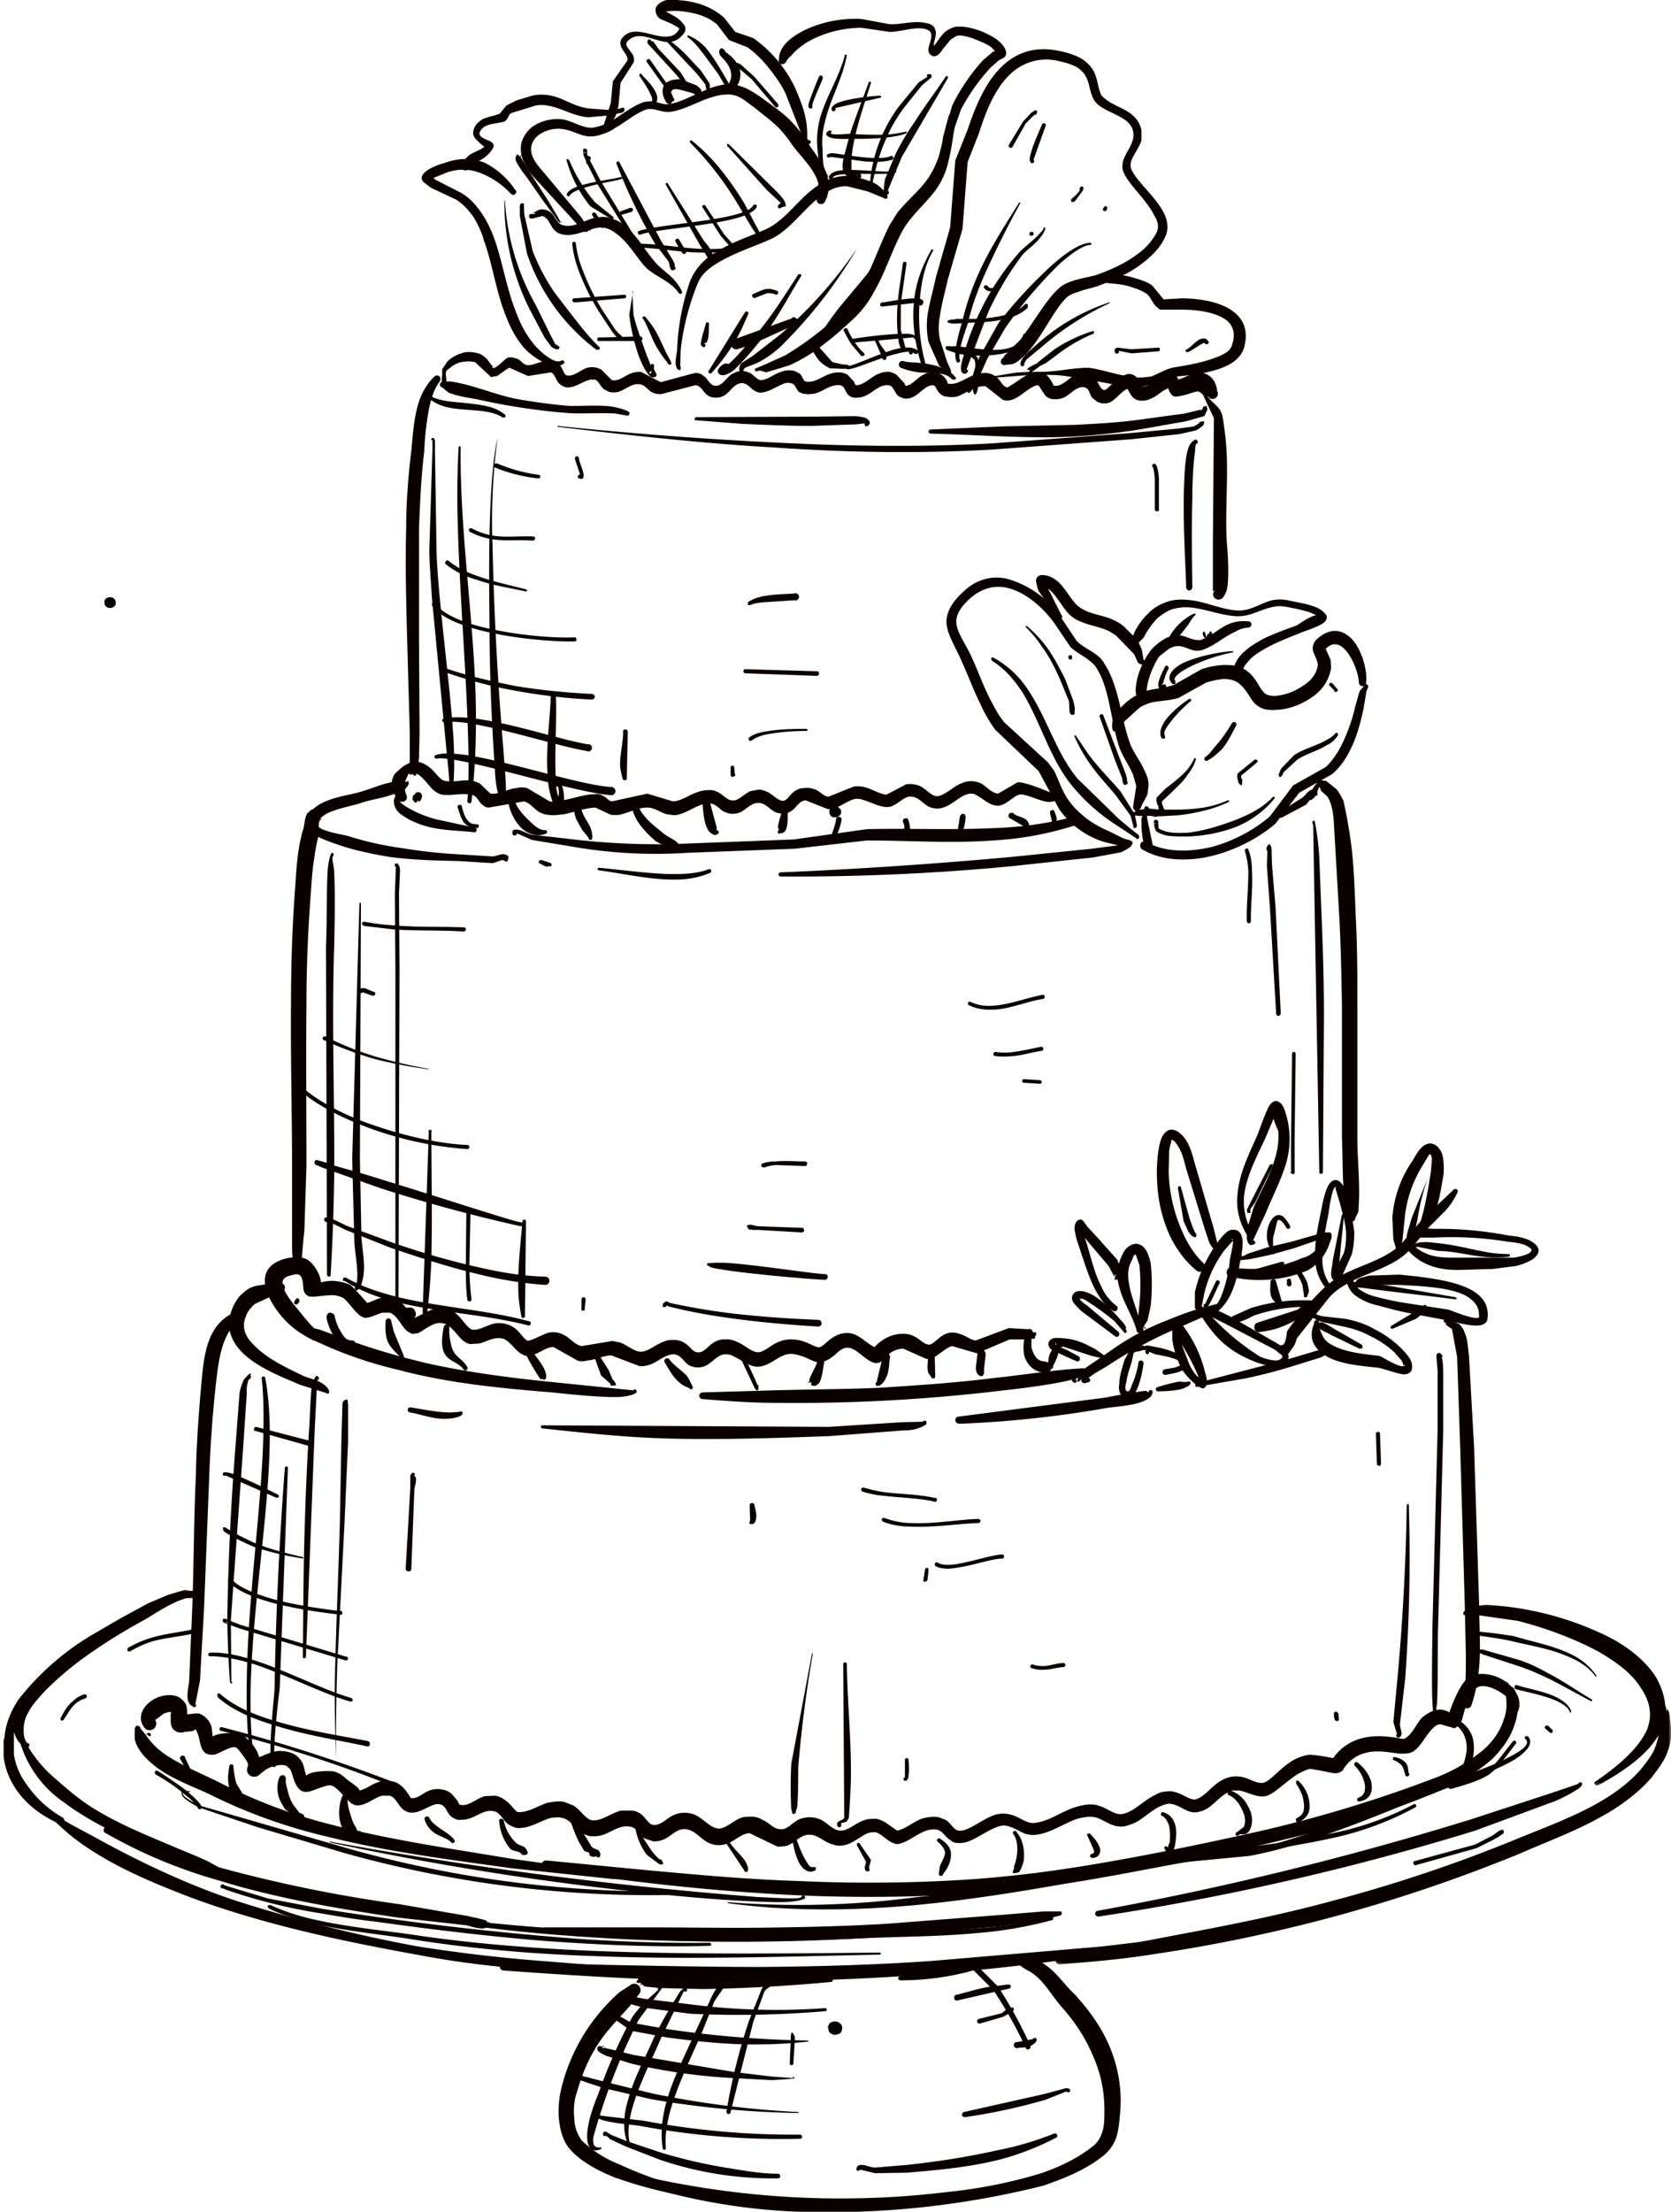 <svg xmlns="http://www.w3.org/2000/svg" fill="none" viewBox="0 0 325 430">
  <path fill="#0A0000" fill-rule="evenodd" d="m84.3 34.6 2.7-1.1c2.5-.8 4.6-.6 6.6.2s4 2.1 5.8 4c.2.2.6.3.8 0 .3-.2.3-.6 0-.8a15.8 15.8 0 0 0-5.8-5.2c-2.4-1-5-1.1-8 0-.5.1-2.5.8-3.4 1.5-.6.4-.9.9-1 1.3 0 .3.1.7.5 1l1.3 1 4.9 2.3c1.3.8 2.4 2 3.4 3.4.9 1.5 1.6 3 2 4.5 1.7 4.6 2.4 10.2 4.4 15 .9 2.3 2 4.3 3.5 6 .7.8 2.4 2.2 4.1 2.9 1.3.6 2.6.8 3.5.1.2 0 .2-.3.1-.5a.4.4 0 0 0-.5-.1c-.7.4-1.6 0-2.5-.6-1.4-.9-2.7-2.3-3.2-3a20.4 20.4 0 0 1-3-5.5c-2-4.8-2.8-10.4-4.5-15-.7-1.8-1.7-3.9-3.1-5.6-1-1.3-2.1-2.3-3.4-3L84.8 35l-.5-.4Z" clip-rule="evenodd"/>
  <path fill="#0A0000" fill-rule="evenodd" d="M101.9 40c0-.2 0-.5-.2-.5-.1 0-.5 0-.6.5V42l1.4 7.3A39 39 0 0 0 116 68h.5c.2-.2.2-.5 0-.6-2-1.9-3.6-4-5.4-6.3l-3.3-4.3a41.1 41.1 0 0 1-4.2-8l-1.6-7a25.8 25.8 0 0 1-.1-1.8ZM120.2 65.7c0 .2.2.3.3.3.3 0 .4-.1.5-.2v-.4l-.7-.6-.7-.8-2.5-3.8a46.3 46.3 0 0 1-3.7-7.5c-.7-1.7-1.2-3.5-1.4-5.4 0-.2-.2-.3-.4-.3s-.3.2-.3.4c.2 2 .7 3.8 1.4 5.6 1 2.6 2.3 5.2 3.8 7.6l2.5 3.8.8 1 .4.3Z" clip-rule="evenodd"/>
  <path fill="#0A0000" fill-rule="evenodd" d="M103.3 41.6h-.2l-.2.3c0 .3 0 .5.4.6h.2l2-.5c1.3.4 1.5 2 2.4 2.8.4.4.8.6 1.2.7 2.3.7 4.6-.7 7-1.2a4 4 0 0 1 2.2.2c1 .4 1.7 1 2.4 1.6 2 1.8 3.3 4.2 5 6 1.6 1.4 3.2 2 4.7 3.2.6.4 1.1 1 1.6 1.6 0 .2.3.3.5.2.2-.1.2-.4.1-.5-.4-.9-.9-1.5-1.4-2.1-1.2-1.4-2.7-2.2-4-3.8-1.7-2-3-4.4-5-6.2-.8-.9-1.9-1.6-3.2-2-.8-.3-1.5-.4-2.3-.3-2.5.1-4.7 2.2-7.1 1.6-1.3-.2-1.6-1.8-2.5-2.5a2.6 2.6 0 0 0-2.3-.5l-1.5.8Zm.8 0c0-.2-.2-.3-.8 0h.8ZM132.3 71.2l.1-3.3a49 49 0 0 1 3.3-12.8c.8-2 2.6-3.3 4.6-4.4 3.2-1.8 7-3 9.8-4.3 3.7-1.8 6.4-6.1 10-8.6 1.4-1 2.8-1.6 4.6-1.6l4 1 3.2 1.3c.2.2.5.2.7 0V38c-.5-.7-.9-1.2-1.4-1.6-.5-.5-1.1-.8-1.8-1.1l-2.7-.9c-.6-.2-1.3-.2-2-.2-2.2 0-4.1.8-5.8 2-3.5 2.3-6 6.5-9.8 8.3-2.8 1.3-6.7 2.5-9.8 4.5a11.4 11.4 0 0 0-5.1 5.7 45.7 45.7 0 0 0-2.5 13.2c0 .4-.3 1.6-.3 2.6 0 .6.2 1.1.4 1.3.2.2.4.2.6 0v-.5ZM176 41.6c-.6 0-1 .4-1.5.9s-.8 1.4-1 2l-3 6c-.7 1.3-1.6 2.5-2.6 3.7l-4.6 5.5c-1.7 2.1-3 4.3-4.7 6.3-1.1 1.3-2.3 2.5-3.8 3.6v.3c0 .2.2.2.3.1 1.2-.8 2.1-1.7 3-2.6 2.2-2.2 4-4.6 6-7l4.9-5.3c1-1.2 2-2.5 2.8-4l3-6.1c.2-.6.4-1.5.8-2 .2-.3.3-.5.6-.6a.4.4 0 1 0-.1-.8Z" clip-rule="evenodd"/>
  <path fill="#0A0000" fill-rule="evenodd" d="m147.5 72-.1.2v-.1c.4-.2 1.5.3 1.6.3l4.6-1.4c2.4-1.1 4.7-2.5 6.8-4.2 2.1-1.6 4.1-3.4 6-5.2 1.4-1.4 2.6-3 3.5-4.7 2.2-3.7 3.4-7.8 5.5-11.8 1.6-3 4.4-5.3 6.4-7.9a15.2 15.2 0 0 0 2.7-6c.7-2.7.9-5.5 1.5-8.1a.8.8 0 0 0-.5-1 .7.7 0 0 0-1 .6c-.8 2.5-1.2 5.3-2 8-.4 1-.8 2-1.4 3-1.6 2.9-4.5 5-6.6 7.7l-1.5 2.4c-2 4-3.3 8.1-5.4 11.8-.8 1.5-1.8 2.9-3 4.2a61.8 61.8 0 0 1-11.9 9.3l-4 1.8-1.9.8c0 .2 0 .4.3.5.2 0 .4 0 .4-.3v.2Z" clip-rule="evenodd"/>
  <path fill="#0A0000" fill-rule="evenodd" d="M193.5 10h-.3l-2 1.7a37.8 37.8 0 0 0-6 8.8l-1.8 6.2-.1 2v.1c-.3 0-.1.4.2.8.1.4.4.7.4.7l-.4-.7-.3-.5V29a6.9 6.9 0 0 0 .7 1.3v-.5h.6l-1.2-1v-.1c.2 0 1.3 1.2 1.3 1.2l-.3-.7.6-2.2 2-5.7a38.7 38.7 0 0 1 5.8-8.2l1.6-1.4 1-.5c.4-.4.4-.9.4-1-.2-1.3-1.6-2.6-3.5-3.5-2.4-1.3-5.5-1.8-6.7-1.4a5 5 0 0 0-1.8 1c-.7.7-1.2 1.5-1.7 2.2l-.4.4c0-.9.7-2.3.3-3.1-.1-.5-.5-.9-1-1.1-.9-.3-1.7-.4-2.6-.4-1.7 0-3.6.5-5.3.4l-5.4-1a23 23 0 0 0-11 2.1c-2 1-3.9 2.3-4.7 4-.3.6-.4 1.2-.4 1.7-.1.4 0 .8.4 1 .4 0 .8-.1 1-.5.2-.5.6-.8 1-1.2 1.3-1.5 3.1-2.8 5.3-3.7a22 22 0 0 1 8.3-1.7l5.5.8c1.7 0 3.6-.6 5.4-.7.7 0 1.3 0 2 .3 1.7.7-.1 3.1.2 4.2.1.4.3.6.6.8.3.2.7.2 1.2-.1.4-.3.9-1 1-1.2l1.5-1.8L186 7c.9-.3 2.8.2 4.5 1 1.3.5 2.5 1.1 3 2ZM114.5 44.8h.2c.2 0 .3-.2.3-.4 0-.4-1.2 0-1.1-.5 0-.1.2 0 .2 0l-1-1.6-7.7-9.2c-.8-.9-1.5-1.8-1.9-2.9-.2-.6-.3-1.2-.1-2 .3-1.1 1.2-2 2.3-2.5 1.2-.6 2.6-.8 3.8-.6 1.9.3 3.2 1.2 4.8 1.4a6 6 0 0 0 2.5-.3c1-.3 2-.7 2.8-1.3 2-1.1 3.6-2.6 5.8-3.5.4-.2.8-.2 1.3-.2 1.3.1 2.5.8 4 .5 2.6-.5 5-1.9 7.4-2.7 1-.3 2-.6 3-.6a5 5 0 0 1 2.3.3c1.2.5 2 1.3 3.2 2.1 1.8 1.5 3.5 2.7 5 4.2.9 1 1.7 2 2.5 3.2 1.4 1.9 3.4 3.8 4.5 6a5 5 0 0 1 .3 4.2c-.2.5 0 1 .4 1.2.5.2 1 0 1.2-.5 1-2 .8-4 .1-5.8-1-2.3-2.9-4.5-4.2-6.6-1-1.5-2-2.6-3-3.6-1.6-1.5-3.4-2.7-5.4-4.2-1.4-.9-2.5-1.7-3.9-2.1-1-.4-2-.5-3.1-.4-1.2.2-2.4.5-3.5 1-2.4.9-4.6 2.3-7.1 2.8-1.3.3-2.4-.4-3.6-.5-.6 0-1.3 0-2 .3-2.2.9-4 2.4-6 3.6-.8.4-1.6.8-2.5 1-1 .3-1.7.3-2.4.1-1.3-.3-2.5-1-4-1.4-1.9-.4-4.2 0-6 1.1-1.2.8-2.1 2-2.5 3.4-.2 1.1-.1 2.1.2 3a12 12 0 0 0 2.2 3.6l8 8.7 1.6 1.9c.2 0 .6.2.9 0l.2-.2Z" clip-rule="evenodd"/>
  <path fill="#0A0000" fill-rule="evenodd" d="M157 27.8c0 .2.3.3.4.2.4-.2.3-.5.2-.6 0-.1-.5-.2-.6-.4v-1.2a16 16 0 0 0-.5-3.6c-.4-1.7-1.1-3.3-1.8-5a25 25 0 0 0-8.2-9.8L143 6.2l-2.2-2.8a13.6 13.6 0 0 0-5.3-2.8c-1.9-.5-4-.7-5.8-.6-1 .2-2 .9-2.2 1.7 0 .5 0 1.2.8 1.9.5.3 2 .8 3 1.4.5.3 1 .5.7.8-.4.7-1 1.1-1.5 1.2-3 .8-7-2.5-9.4.3-.4.4-.5 1-.4 1.4.1 1 1.6 2.1 1.3 3.1l-2.8 4-.4 4.2-1.6 5c-.1.2 0 .5.2.6.2.1.4 0 .5-.2.7-1 1.3-1.8 1.8-2.8.3-.7.5-1.5.6-2.2l.4-4.3 2.5-3.9c.2-.4.1-.9 0-1.3-.4-1-1.9-2-1.2-2.8 2.3-2.7 6 .6 8.7 0 .9-.2 1.6-.7 2.3-1.6.6-.8.3-1.5-.4-2.2-.8-1-2.6-1.7-3.1-2.1h.4c1.6-.2 3.4 0 5.1.4 1.7.4 3.3 1.1 4.5 2.2l2.3 3 3.6 1.4a21 21 0 0 1 4.1 4c1.4 1.7 2.6 3.5 3.3 5l3 7.7.4 1.5c0 .2.5.3.7.4Z" clip-rule="evenodd"/>
  <path fill="#0A0000" fill-rule="evenodd" d="M140 10c-.3-.1 0 .5 0 .7l1 1.1c.7.8 1.1 1.7 1.2 2.5a3 3 0 0 1-.8 2.4c-.2.3-.2.8 0 1 .3.3.8.3 1 0 1.3-1.1 1.7-2.4 1.6-3.6a5.6 5.6 0 0 0-2-3.3l-1-.8c.1-.2-.5-.7-.7-.6-.2 0-.4.3-.4.5v.1ZM135.8 18.7c.3.3.7.4.6-1.1 0-.3-.7-.8-.9-1l-3.2-1.2c-1.8 0-2.8.5-3.2 1.3-.4.8-.3 2 .5 3.2.2.3.5.4.8.3.3-.2.4-.5.3-.8-.3-.8-.3-1.4 0-1.8.2-.3.7-.3 1.4-.2l2.6.7c.1 0 .6.3.6.5-.3 1.5.2.8.5.1ZM94.2 28.5c-.7.7-2 1-3 1.7l-1.5 1.5c-.3.4-.2 1 .2 1.2.3.3.9.3 1.2 0 .8-1 2.2-1.6 3.3-2.4.6-.5 1.1-1 1.4-1.6.3-.4.3-.8-.1-1.2-.6-.5-2.8-.9-2.4-2 .3-.6.7-1 1.2-1.2 1-.5 2.2-.5 3.3-.8.3 0 .5-.2.7-.4.4-.4.4-1 .9-1.3l4.5-1.4c1-.3 2-.2 3 0 2.5.5 4.7 2 7.6 2.2l4.4-.4 1.5-.4c.1 0 .6 0 .7-.2.1 0 .3-.1.3-.3.2-.3 0-.5-.2-.6l-1 .3-1.5.2-4-.3c-3-.3-5-2-7.5-2.5a8.7 8.7 0 0 0-3.7 0l-3 .9-2 1-1.3 1.6c-1 .4-2.3.6-3.4 1.1-.7.5-1.4 1-1.7 2.1-.2.7 0 1.3.5 1.8s1.2 1.2 1.6 1.4Zm26.5-7.1ZM184 72.1v.1c0 .2-.1.2 0 .2v-.2.1c0 .3.1.4.3.4.5.2.6-.1.7-.4 0-.3-.6-1.5-.8-2l-1.4-4.3c-.3-1.6-.3-3 0-4.5.3-2.3 1-4.7 1.5-7l2.9-10 1-13 2.2-5.6c1.4-4.4 3.3-9.3 6.8-12.1a10 10 0 0 1 8.4-2c1.3.3 2.7.6 3.9 1.3.7.5 1.3 1 1.7 1.8.6 1 .7 2.5 1.2 3.7.2.7.6 1.2 1.1 1.7 1.7 1.4 4.2 2 5.8 3.4.5.5 1 1.1 1.1 2 .4 2-1.5 3.9-2 5.7-.1.7-.2 1.4.1 2 .9 2.4 4.5 5.4 6 8.5.7 1.1 1 2.3.4 3.4a12 12 0 0 1-3.8 4.2c-2.4 1.8-5.4 3.1-8 4-1.5.4-3.4.7-5 1.3-.8.3-1.6.7-2.2 1.3-2.3 2-4.8 6.5-7.5 10l-2.7 2.7c-.3.2-.4.5-.6.8-.4.2-.5.6-.4 1 .2.3.6.5 1 .3l1.2-.1c.9-.3 1.6-1 2.3-1.6 3.3-3.2 5.7-9 8.3-11.4.6-.5 1.3-.8 2.1-1 1.4-.6 3-.8 4.2-1.3 2.7-1 6-2.4 8.5-4.4 1.8-1.4 3.4-3 4.3-5 .8-1.6.5-3.4-.4-5-1.6-3-5.3-6-6.2-8.3-.6-1.7 1.4-3.5 2-5.5v-2a5.1 5.1 0 0 0-1.6-2.8c-1.6-1.5-4.1-2-5.7-3.5-.4-.3-.6-.6-.7-1-.5-1.3-.6-2.8-1.2-4-.5-1-1.3-1.8-2.3-2.5-1.3-.8-3-1.3-4.5-1.6-4.3-.9-7.6.1-10.2 2.2-3.8 3-6 8.3-7.6 13.1l-2.4 6-1 13L182 54c-.5 2.4-1.2 4.8-1.6 7.2-.2 1.7-.2 3.5.2 5.3l2 4.5c.2.4 1.3.8 1.5 1.1Z" clip-rule="evenodd"/>
  <path fill="#0A0000" fill-rule="evenodd" d="M214.4 55c0 .3 0 .2 0 0h.6l2.1.2c1 .1 2.1.3 3.2.7 1 .3 1.9.7 2.7 1.2.6.4 1.1 1.6 1.6 2.2.4.5.8.7 1 .9h4.3c2.6 0 6.5.4 8.7 2.1 1.2 1 1.8 2.6 1 4.8-.3 1.2-1.7 1.9-3.4 2.5-2.6 1-5.9 1.5-7.7 1.8-1.8.3-3 1.2-4.6 1.8l-1.8.2c-1 0-2 0-3-.3-2.5-.4-4.9-1.3-7.4-1.6-2.5 0-4.9.5-7.3.7-2.4.2-4.8 0-7.2.3l-3.6.6s-.2 0-.1.2c0 0 0 .2.1.1 3.6-.2 7.2-.7 10.8-.5 2.4 0 4.7.5 7 1 2.5.2 5 .9 7.4 1.2 1 .1 2.2.2 3.4.1l6.6-2c2.2-.2 6.6-.6 9.6-2 1.8-.8 3-2 3.5-3.4 1-3.4 0-5.7-2-7.2-2.5-2-7-2.6-10-2.6l-3.6.2-2.2-2.7c-1-.7-2.2-1.1-3.3-1.4-1.2-.4-2.3-.6-3.5-.7l-2.5.1s-.9.5-1 .8c-.3.7-.3 1 .2.8.1 0 .3 0 .4-.2ZM185.8 73.3a5.6 5.6 0 0 0-2.9-1.9c-1.1-.4-2.4-.7-3.7-.8-1.3-.2-2.6-.1-3.5-.4a.7.7 0 0 0-.5 1.3c1 .4 2.1.7 3.5.9 1.7.1 3.5 0 4.9.4.7.2 1.2.5 1.6 1h.6c.1-.1.2-.4 0-.5ZM164.5 70.9l-.9-.1-1.7-.4-3.2-3.6a.7.7 0 1 0-1 .8c.5.8 1 1.8 1.7 2.6.6.6 1.2 1 2 1.4l2.3.1h1.1c.4-.2.8-.4 0-.8h-.3ZM144.6 71.9l.3-.4 2.3-.9a19.7 19.7 0 0 0 5.7-4.3 92 92 0 0 0 13.8-18A85.8 85.8 0 0 1 151.8 65l-5.4 4.2-2.2 1.4c-.3.2-.5 1.2-.4 1.4.1.5.4.9.8.2v-.3Zm-.4-.3h-.1ZM141.6 70.8c-.3-.4-1.3.1-1.7.7-.6.7-.2 1.2.3 1.4.6.2 1.6-.2 2.6-1a55.2 55.2 0 0 0 7.7-9.4c1.9-2.9 3.5-5.9 5.3-8.8.1-.2 0-.3 0-.4h-.5c-1.9 2.9-3.7 5.8-5.7 8.5a50.6 50.6 0 0 1-4.3 5.2c-.5.5-2.1 2.5-3.5 3.7l-.2.1Zm-.5.5v.1ZM138.4 72.5a38 38 0 0 0 4.1-5.4c1.3-2 2.2-4.1 3-6 .2-.2 0-.4-.1-.5a.4.4 0 0 0-.5.1l-7 11.3c-.2.2-.2.4 0 .5.2.2.4.1.5 0ZM137 66.7h.1c1 0 .7-3.5.8-3.6 0-.2 0-.4-.2-.4-.2-.1-.3 0-.4.1 0 .2-.9 2.9-1 4 0 .5.4.7.6.7.2 0 .4-.3.3-.5l-.3-.3ZM172.7 37l.7-1.7 2-4.8 9-15.4-.1-.3h-.3c-2 3-4.2 5.9-6.1 8.9-1.4 2-2.6 4-3.7 6.2l-2.1 5s-.3 2.2-.2 2.6c.2.4.6.7 1 0l-.1-.5Zm0 0v.2c.2 0 .1-.1 0-.2ZM180.3 15l-1.6 1-3.8 4.6a29.2 29.2 0 0 0-5.8 16.7c.1 0 .3 0 .3-.2.7-3.7 1.5-6.9 2.9-10 .8-2 1.9-3.9 3.4-6l3.6-4.5 1.8-1.5c.2-.4.2-.7-.5-.7-.2 0-.4.2-.3.4v.2Zm0 0 .2-.3-.2.2ZM167 34.6h.2c.3 0 .3-.3.3-.3 0-.2 0-.4-.3-.6-.3 0-1.4 0-1.6-.4v-2.5c.2-2 .6-4 1.1-5.9.8-3 1.8-5.9 2.7-8.8 0-.1 0-.2-.2-.2h-.2c-1.2 3.4-2.6 6.8-3.7 10.2l-1.2 4.5c-.1.5-.3 1.3-.2 2 0 .7.3 1.2.8 1.6.4.3 2 .6 2.2.4Zm-.3-.6s-.1 0 0 .1l.1-.2-.1.1ZM161 34c-.5-.3-.6-1-.8-1.7-.2-1.2-.2-2.6-.2-3.2-.2-2 0-3.8.5-5.6 1-4.3 3.3-8 4.2-12.7a.2.2 0 0 0-.4 0c-1 3.8-3 7-4.3 10.6a17 17 0 0 0-1 7.7c.1.8.2 2.6.6 3.9.2.7.5 1.3.9 1.6.2.1.4 0 .5-.1V34ZM158 20.6v-.3c.4-1.4 2-4.8 2-5 .1-.2 0-.5-.2-.6a.4.4 0 0 0-.5.2c-.1.2-1.6 3.8-2 5.2-.2.7.1 1 .3 1 .2 0 .4 0 .4-.3v-.2ZM151.9 39.5a1 1 0 0 0-.6.5c0 .2 0 .4.2.5.2 0 .4 0 .5-.2l.8-.2c.1-.1 0-.7-.4-1.3-.7-1-2.3-2.5-2.5-2.7l-8.2-8.1h-.3v.3l7.7 8.6 2.8 2.6ZM147.6 46.2c0 .3.3.4.5.4 0 0 .4-.4 0-.8l-1.1-2-2.2-4.2a59.4 59.4 0 0 0-4.6-6.6 36 36 0 0 0-5.7-5.7h-.3v.4a62 62 0 0 1 9.6 12.5l2.4 4 1.3 2h.1ZM143 48l-2.2-2.5-3.6-5.5a.4.4 0 0 0-.5-.1c-.1.1-.2.3 0 .5l3.5 5.5 2.2 2.5.2.3h.7a.4.4 0 0 0-.3-.6ZM131.2 51.8c.2-.3-.3-1.2-.5-1.5l-2.2-3.6-8-15.1a.3.3 0 0 0-.6.2 108.2 108.2 0 0 0 7.5 15.6l2.6 3.4c.2.3.2 1 .4 1.4.2.4.4.5.8.2.2 0 .3-.3.1-.5l-.1-.1ZM114.2 29.4v-.3l-.3-.2c-.1 0-.5-.1-.5.3l.1 1 .7 1.6 2 4 6.2 10c.2.1.4.2.6 0 .2 0 .2-.3 0-.5l-6.1-10-2-3.8-.7-1.5v-.6Zm-.2.2c-.1.2-.3.3-.5-.2 0 .2.3.3.5.2ZM117.2 43.5l-1.3-2a.4.4 0 1 0-.7.4l1.8 2.4c.2 0 .4 0 .5-.3 0-.2 0-.4-.3-.5ZM127.3 20.3c.6-.5.7-1.3.3-2.2-.6-1.5-2.3-3-2.8-3.6 0-.2-.2-.2-.4-.1 0 0-.1.3 0 .4.4.6 1.6 2.3 2.2 3.7.2.5.4 1 .1 1.3v.6h.6ZM131 19.1l-1-2.4-3.5-5a.4.4 0 1 0-.6.5l3.5 4.9 1.1 2.6h.5c.2-.2.2-.5 0-.6ZM126.6 8v-.2a.4.4 0 0 0-.6 0s-.2.4 0 .7l1.3 1.4 4.3 4.7 1.5 1.9c-.2 0-.3.3-.2.5 0 .2.3.2.5.2.2-.2.4-.5.2-1-.3-.8-1.2-2-1.2-2.1l-4.5-4.8s-.9-1.6-1.2-1.3ZM138 17c.2-.2 0-.9-.2-1.1l-1.5-2.2-3-3.2c-1-1-2.2-2-3.4-2.9a.2.2 0 0 0-.3 0c-.1.1-.1.3 0 .4l6 6.4 1.5 1.9c.2.3.2 1.2.4 1.3.1.1.3.2.5 0a.4.4 0 0 0 0-.6ZM141.8 17v-.7l-1.4-2.4c-.9-1.5-2-3.3-3.3-4.8-1-1-2-1.7-3.2-2.2h-.2v.3c1.3.9 2.2 2.1 3.2 3.4l2.8 3.8 1.3 2.2.2 1c.2.2.4.3.7.2.2-.1.3-.3.2-.5 0-.2-.2-.2-.3-.3Zm0 0v.2c.2 0 0-.1 0-.1ZM143.5 13.1c0 .2.6.5.7.6l2 1.7 4.5 5.3c.1.2.4.2.6.1.1-.1.2-.4 0-.6l-4.6-5.3-2-1.8c-.2-.2-.6-.6-.9-.7-.4-.3-.7-.2-.7.3 0 .2.1.4.3.4ZM123.1 56.6h-.1v.7l-.6 3.8c0 .9.6 4.4 1.6 7.4.8 2.5 2 4.5 2.7 4.8.7.2 1-.1 1-.5 0-.2-.7-1-.5-1.4v-.5a.4.4 0 0 0-.6 0v.2l-.8-2c-1.1-3-2.5-7-2.6-8.1l-.2-3.7.1-.7v-.2.2Zm3.6 15.5c-.4.2-.6.5-.2.5.2 0 .2-.2.2-.5ZM129.9 70.6v.1-.2.2l.2.2c.2 0 .4 0 .5-.2l-.3-.8c-1-1.6-1.6-3.4-2.5-5-.6-1.2-1.4-2.2-2.2-3.2a.3.3 0 0 0-.5-.1c-.2 0-.2.3 0 .4 1 1.7 1.5 3.4 2.4 5.1a21.7 21.7 0 0 0 2.4 3.5ZM108 67.9h.6c.2-.1.2-.3.2-.5l-.8-.5-1-1.9-2.8-5.7a46.9 46.9 0 0 1-6-20.4l-.1.2a46.4 46.4 0 0 0 4.8 20.8l3 5.7 1.4 1.9.8.4ZM101 30.5v-.2a.4.4 0 0 0-.5-.2s-.3.4-.2 1c.3 1 2 3.2 2.1 3.3l3.5 5 2.1 2.8s.7 1.3 1 1h.3l-.1-.1h-.2l-.6-1.1-1.8-3-3.3-5.1-2-3.3v-.2c.3-.4 0-.2-.2 0ZM119.3 42.2l-3.6-2.9a30.7 30.7 0 0 1-5-8.2l-.4-.2c-.1 0-.2.2-.1.3a25 25 0 0 0 4.6 8.9l3.8 2.3c0 .2.3.3.5.2.2 0 .3-.2.2-.4ZM190.2 70.1v-.5l-1.1-1.2c-.4-.2-.6 0-.7.4 0 .2.2.4.4.4 0 .2.7.7.7.7.2.5.2 1 .2 1.4l-.2.7-.3 1v.1c-1.7 3.5-1 4 0 2.5.2 1.7 1 1.7 1.2-2.1l.4-1 1.2-2.7 3.5-6a85 85 0 0 1 10.7-12.6c2.3-2 4.4-3.5 5.9-3.6 0 0 .2 0 .2-.2l-.2-.2c-2 0-5.1 2.1-8.2 5a89.6 89.6 0 0 0-9.7 10.6l-3.6 6.4-.4.9Z" clip-rule="evenodd"/>
  <path fill="#0A0000" fill-rule="evenodd" d="m188 71.8 1-2.7 3.2-8.4a60 60 0 0 1 6.7-11.2c.6-.7 2-1.7 3-2.8.7-.8 1.3-1.6 1.4-2.3l-.1-.2h-.2c0 .4-.4.8-.7 1.1-1.1 1.3-3.2 2.8-4 3.7a51 51 0 0 0-7.4 11 50.4 50.4 0 0 0-3.4 8.7c0 .4-.6 1.9-.6 2.8 0 .5.1.9.3 1 .2.2.6.3.8 0 .3-.2.4-.5.1-.6h-.1Zm-.4.1c-.2.1-.2.2-.1.3V72Z" clip-rule="evenodd"/>
  <path fill="#0A0000" fill-rule="evenodd" d="M186.7 70c-.2-.4-.1-1.2 0-2 .4-2 1.3-4.4 1.5-5 1-4.3 2.6-8.2 4.4-12a188.7 188.7 0 0 1 5.9-11.6h-.3c-2.8 4.5-5.6 8.8-7.7 13.4a52.2 52.2 0 0 0-3.4 9.9c-.2.7-1 3.2-1.2 5.2-.2 1-.1 2 .2 2.5a.4.4 0 0 0 .6-.5ZM201 31.1l2.4-6.7a.4.4 0 0 0-.7-.3c-.2.6-1.7 3.7-2.2 5.7-.3 1-.3 1.6 0 1.8.1.2.4.2.5 0 .2-.1.2-.4 0-.5ZM201.3 22.3c.2 0 .3 0 .3-.2.3-.6 0-.7-.4-.6l-.6.4-1.6 1.7-2.8 4.6c0 .2 0 .4.2.5.1.1.4 0 .5-.1l2.6-4.6 1.5-1.5.3-.2ZM210 36.8v-.1c-.2 0 0 0 0 .1.1.6-1.6 1.8-1.7 2l.1.5.6-.1 1.5-2c.3-.4.2-.8.2-.8a.4.4 0 0 0-.6 0c-.1 0-.2.3 0 .5ZM215.2 40.8l.2-.4c-.2-.4-.4-.4-.6-.2l-.3.4c0 .2 0 .4.3.4.2.1.4 0 .5-.2ZM180 70.7a35.2 35.2 0 0 1-1-13.4c.3-3 1-6 2.5-8.6v-.2h-.3c-2 3.4-3.3 7.1-3.5 11-.3 3.8.4 7.8 1.5 11.4 0 .2.3.3.5.2.2 0 .3-.2.2-.4ZM177.5 68.7c.2-.4 0-.6-.3-.8-.3-.1-1 0-1.1-.3l-.9-3.5V59l1.1-7.7c0-.2 0-.4-.3-.4-.2 0-.3 0-.4.3-.3 2.6-.8 5.1-1 7.7a31.7 31.7 0 0 0 .2 7.6c.1.6.3 1 .6 1.5l1.4.4c0 .2 0 .4.2.5.2 0 .4 0 .5-.2ZM172.4 69.7v-1c-.4-.8-1.3-1.6-1.5-2.5 0-.2-.2-.4-.4-.3-.2 0-.4.2-.3.4l1.4 3.2c0 .2.1.4.3.5.2 0 .4-.1.5-.3ZM168 68.6c-.6-.5-1-1-1.5-1.7-.6-.9-1.2-1.8-1.7-3-.1-.1-.3-.2-.5 0-.2 0-.3.2-.2.4.6 1.1 1.1 2.2 1.8 3l1.6 1.9h.5c.2-.2.2-.4 0-.6ZM199.2 71c0-.5.3-1 .8-1.4l2.2-1.8a56.4 56.4 0 0 1 13.7-8.9l-.2-.1a40.2 40.2 0 0 0-14.2 8.3c-.5.5-1.7 1.4-2.4 2.3-.5.6-.7 1.1-.6 1.6a.4.4 0 0 0 .7 0ZM201.8 70.6c-2.3 1-2.4 1.5-1.4 1.3-.7.8-.3 1 1.8-.7l1.2-.6 2.3-1.7a30 30 0 0 1 6.9-4c.2 0 .2-.2.2-.3 0-.2-.3-.3-.4-.2a30 30 0 0 0-7.3 3.5l-2.3 1.8-1 .8ZM217.6 68.2l2.5.5 5.2-.4c.2 0 .3-.2.3-.4s-.2-.4-.4-.3l-5.2.3-2.5-.3c-.6 0-.9.3-.6 1 .1.2.3.2.5.1.2 0 .3-.3.2-.5ZM235 66.4c-.3-.7-1-.7-1.7-.4-.8.4-1.8 1.6-2.6 2-.1 0-.2.1-.1.3l.3.2c.9-.3 2-1.2 2.8-1.6.3-.2.5-.3.7-.1.1.2.4.2.5 0 .2 0 .3-.3.1-.4ZM138.2 50.7c.4-.3.5-.9.3-1.6-.4-1-1.4-2-1.6-2.3l-7-11.1c0-.1-.2-.2-.3-.1-.1 0-.2.2-.1.3l6.5 11.5 1.7 2.8c-.2.1-.2.3 0 .5h.5ZM132.7 49.2l.3.2c.1 0 .6-.1.4-.6l-.3-.5-1-1.7a.4.4 0 0 0-.6-.1c-.2 0-.2.3-.1.5l1 1.8.3.4Z" clip-rule="evenodd"/>
  <path fill="#0A0000" fill-rule="evenodd" d="M86 72.8c-.2 2.2 0 2.6.4 1.8.3.8.6.4.3-1.9l.1-.6 1-.8c.8-.6 1.8-1 2.8-1 .6-.1 1.2 0 1.8.1l3.1 2.9 1.2-.2c.6-.4 2-1.5 2.4-1.6l3.6 1.6 4.4-.7c.8.2 1 1.5 1.6 2.1.4.4.9.7 1.4.8 1.6.2 3.1-1.1 4.7-1.5h1c.8.5 1 1.4 1.7 1.9l1 .5a4 4 0 0 0 1.7 0c1.4-.4 2.7-1.7 4.1-1.5 1 0 1.6 1 2.4 1.5.6.3 1.2.5 2 .4l6.5-1.7c1.2 0 1.6 1.5 2.5 2 .4.3 1 .4 1.5.4.7 0 1.2-.1 1.8-.5 1.1-.7 1.9-2.4 3.4-2.3.9 0 1.7 1.1 2.4 1.5.6.3 1 .4 1.5.3 1.5-.2 2.9-1.3 4.4-1.8a2 2 0 0 1 1.1 0c.9.1 1 1.2 1.6 1.7.4.2.8.4 1.3.4.6.1 1.2 0 1.8-.1 1.6-.4 3-1.8 4.8-1.6 1 0 1.1 1.4 1.7 1.9.5.4 1 .6 1.6.5.6 0 1.2-.1 1.8-.4 1.4-.6 2.7-2.2 4.4-2 .9 0 1.2 1.4 1.8 2 .6.4 1.1.6 1.7.6.6 0 1.1-.2 1.6-.5 1.1-.6 2.1-2 3.4-2.1.6 0 .6.3.8.6.3.6.6 1 1.1 1.3.3.2.5.3.9.3a5 5 0 0 0 2 0c1.8-.6 3.6-2.2 5.6-2l3.3 2.6c.7.3 1.5.2 2.4-.2 1.4-.7 3.2-2.5 4.4-2.6.3 0 .4.3.5.5l1 1.5c.4.4 1 .7 1.6.7a4 4 0 0 0 2-.3c1.3-.6 2.5-2.3 4-2 1 .2 1 1.4 1.5 2l1 .8c.8.4 1.6.4 2.3.2 1.3-.5 2.4-2.3 3.6-2.7.2.4.7 1.4 1.2 1.8.4.3.9.5 1.5.5.7 0 1.3-.1 1.8-.4 1.2-.4 2.2-1.6 3.4-2 .3.9.8 1.7 1.6 1.6 1.8-.2 3-.8 4-1 .4 0 .6.1 1 .5.4.2.8.2 1.2.5.3.5 1 .6 1.4.3.5-.3.6-1 .3-1.4 0-.7-.2-1.1-.4-1.6-.6-1.3-1.7-1.7-2.5-2-1.3-.2-2.6.7-4.6 1.4-.3-.6-.6-1.2-1.1-1.2-.7 0-1.3.2-1.9.4-1.4.6-2.6 2.2-4.2 2.2-.2 0 0-.3-.1-.5l-.6-1a2 2 0 0 0-1.8-1c-.6.1-1.2.4-1.9.8l-2 1.8c-.3.3-.6.6-1 .5-.9-.5-1-1.8-1.8-2.4a3 3 0 0 0-1.3-.6 4 4 0 0 0-2 0c-1.6.5-2.8 2.4-4.4 2.2-.3 0-.3-.5-.5-.7-.3-.6-.8-1.2-1.3-1.6-.4-.2-1-.4-1.6-.4-.6 0-1.2.3-1.9.6-1 .5-2 1.3-3 1.9-.4.2-.7.6-1 .5-.9-.3-1.2-1.4-2-2-.5-.4-1.1-.7-2-.8a6 6 0 0 0-2 .3c-1.8.5-3.5 2.1-5.3 1.8-.3 0-.2-.3-.3-.5-.3-.5-.6-1-1.2-1.3-.4-.3-1-.5-2-.4-.5 0-1 .2-1.5.5-1.2.6-2.1 2-3.3 2.1-.2 0-.2-.3-.3-.5l-1.5-1.6c-.4-.3-.9-.5-1.4-.6-.7 0-1.3 0-1.9.3-1.6.5-2.9 2.2-4.5 2.3-.3 0-.4-.4-.5-.7l-1.2-1.3c-.4-.3-.9-.4-1.4-.5-.6 0-1.2 0-1.8.2-1.6.4-3 1.8-4.8 1.6-.7 0-.8-1.1-1.4-1.6l-1-.5c-1-.2-1.8-.1-2.6.2-1.3.4-2.6 1.5-3.8 1.6-.8.1-1.4-1-2.3-1.4a3.3 3.3 0 0 0-3 0c-1.4.5-2.1 2.5-3.6 2.5-1.2 0-1.6-1.6-2.5-2-.4-.4-1-.5-1.5-.5l-6.7 1.8-3.8-2c-.6 0-1.2 0-1.7.2-1.4.4-2.5 1.7-4 1.4l-2-2c-1-.6-1.9-.6-2.8-.4-1.3.4-2.5 1.7-3.8 1.5-.8 0-.9-1.5-1.6-2.1-.3-.3-.7-.6-1.2-.7a4 4 0 0 0-1.3 0c-1.2 0-2.4.8-3.6.8-.9 0-1.3-.9-2-1.2-.6-.2-1.1-.4-1.8-.3-.6 0-2.7 2.7-3.2 1.9-.1-.2.4 0 .5 0-.7-.2-1-1.2-1.8-1.9-.4-.3-.9-.7-1.4-.8-1.1-.3-2.3-.4-3.3 0-1 .3-2 .9-2.7 1.6l-1 1.5v1ZM234.7 79.8c.2-.2.2-.4 0-.5.2-.7-.1-.2-.6-.3-.1 0-.3 1-.6.7l.2-.1-3.3.8-9.6 1.3c-4 .5-7.9.7-11.8.9l-14 .3-14 .6a.4.4 0 0 0 0 .8c8.1.2 16 .8 24 .7 5.4-.1 10.7-.6 16-1.4l9.7-1.7 3.5-1c.3-.2.3-1 .7-1h-.2ZM168.8 82.8c.7-.6.3-1-.2-1.4-.6-.4-1.8-.4-2-.5l-8.8.1-22.5.1-.2.3c0 .2 0 .3.2.3l9 .7c4.5.2 9 .4 13.5.4l8.7-.3 1.7-.2c-.1.2 0 .4.1.6l.5-.1Z" clip-rule="evenodd"/>
  <path fill="#0A0000" fill-rule="evenodd" d="M122.2 80c-1-.5-2.2-.8-3.5-1-2.8-.3-5.9 0-8.2-.1a113 113 0 0 1-9.8-1.3c-4.3-.8-8.4-2.7-12.8-3.4-.5-.1-1 0-1.6 0a.6.6 0 0 0-.7.4c-.1.3 0 .6.4.7l1.2 1c1.9.8 4 1 5.9 1.4a126 126 0 0 0 17.3 2.6c2.6.2 6.3-.1 9.3.1l2.2.4c.2 0 .4 0 .5-.3.1-.2 0-.4-.2-.5ZM233.2 82.3l-1 .6-2.9.4-9.5.9-26.9 2c-11 .6-22.4.6-33.7.2a779 779 0 0 1-50.8-3.6s0 .2.2.2c13.7 1.6 27.9 3.2 42 4 14.3 1 28.5 1.2 42.4.4l27-2 9.4-1 3.1-.7c.4-.1 1.3-.8 1.5-1 .3-.5.4-1-.5-.7-.2 0-.3.2-.3.3Zm.4.4ZM98.2 80.6a8 8 0 0 0-3-1.5c-1.9-.5-4.2-.7-6.3-.9-2.2-.2-4.3-.5-5.8-1.6a.2.2 0 0 0-.3.3 8.6 8.6 0 0 0 4.3 2.3c3.7.8 8.1.2 10.7 2l.5-.1v-.5Z" clip-rule="evenodd"/>
  <path fill="#0A0000" fill-rule="evenodd" d="M236 114.9h-.2.2l.3-.1a1 1 0 0 0-.2 1.3c.4.5 1 .6 1.5.3.2-.1.7-.7 1-1.7.6-2.4.1-8.6 0-9.3-.3-5.6.2-11.3 0-17-.1-2.4-.4-4.9-.8-7.3a4 4 0 0 0-.8-1.8c-.9-1-2.2-1.9-2.3-2.7a.4.4 0 0 0-.8 0l2.2 4.7-.2 24.2v9.4ZM81 150.1v-.1h-.1l.1.1h.2l-.1-.1h-.2c0-.3.4-.7.4-1l.2-1.7.1-4.8-.1-17.7v-22.2c.2-5 .4-9.8 1-14.7.1-2.5.4-5.7 1-8.7.4-1.9 1-3.7 2-5 .2-.3.2-.8 0-1a.7.7 0 0 0-1 0c-1.1 1-2 2.4-2.7 4-1.3 3.3-1.5 7.4-1.8 10.4-.6 5-1 10-1 15-.2 7.4 0 14.8.2 22.2l.5 17.6v6.6l.5 1.5c.3.2.6.6.8 0v-.4ZM219.4 164.2h.5c.6-.2.2-.6 0-.8l-1.4-.4-2.8-1.4c-1.7-.7-3-1.5-4.3-2.4-1.2-1-2.4-2-3.4-3.4-1.4-1.8-2-4-3-6l-1.2-1.6-8.4-7.7c-1.2-1.4-2-3-2.9-4.7-1.3-2.6-2.3-5.4-3.5-8-1.3-2.9-3.1-5-3-7.2.1-1.3.9-2.6 2.5-4.1 2.3-2.1 4.7-2.7 7-2.3 3.7.7 7.2 3.7 9.6 7l3.1 4.6c1.3 1.2 2.8 1.8 4 2.9.5.4.9.8 1.2 1.4.8 1.3 1.3 2.7 1.7 4.1 1 3.5 1.4 7.3 2.5 10.8.6 1.9 2 3.7 2.8 5.7l.6 2.1-.6 3.9c-.1.4.1.8.6 1 .4 0 .8-.3.9-.7.3-.9 1-1.8 1.3-2.7l.2-1.7c0-1-.4-2-.9-3-.8-1.8-2.2-3.5-2.8-5.3-1.2-3.4-1.7-7.2-2.8-10.6-.5-1.6-1.1-3.1-2-4.5-.4-.8-1-1.4-1.5-1.8-1.3-1-2.8-1.6-4-2.8l-3-4.5a19 19 0 0 0-10.6-7.6c-2.8-.6-5.8 0-8.5 2.6-2.2 2-3 3.7-3.2 5.3-.2 2.6 1.6 5 3 8.3 1.2 2.6 2.2 5.4 3.5 8 .8 1.8 1.8 3.6 3 5.2l8.4 8 4 7.4a16.7 16.7 0 0 0 8.8 6.4l3.3.8 1.3-.3Z" clip-rule="evenodd"/>
  <path fill="#0A0000" fill-rule="evenodd" d="M217.4 142.4h.2c.6-.1.7-.8.2-.7l.1-.3.3-.7 3.3-3c.6-.5 1.3-.7 2-1 1.8-.5 3.6-.4 5.7-1l5.4-3c1-.3 2.2-.6 3.4-.7 1 0 2.1.2 2.9.8 2 1.6 2.3 3.7 4 4.6.7.5 1.7.7 3.2.6 2.5 0 5.6-1.2 7.8-3a8.2 8.2 0 0 0 3-5.2l-.1-1.5-.8-1.8c0-.2-.3-.3-.1-.4 1.2-1.2 2.3-1 3.3-.2 1.8 1.6 3 4.9 3.1 6.8a.7.7 0 0 0 1.4 0c.3-2.2-.8-6.4-2.8-8.5-1.8-1.8-4.1-2.3-6.7 0-.6.5-.8 1-.9 1.8 0 1 1.1 2.4 1 3.4-.3 1.8-1.5 3.1-3 4a11 11 0 0 1-5.3 1.9c-1 0-1.7-.2-2.1-.6-1.1-1.1-1.5-2.8-3.3-4.2-1-.8-2.3-1.2-3.7-1.2-1.8-.1-3.7.3-5.2.8l-5.3 3c-2 .8-3.9.7-5.7 1.3a12 12 0 0 0-5 3.5c-.5.6-1 1.3-1.2 2a3 3 0 0 0-.2 1.2c0 .3 0 .6.2 1l.8.3Z" clip-rule="evenodd"/>
  <path fill="#0A0000" fill-rule="evenodd" d="M265.2 133.5c-.2.2-.7.7-.8 1l-.8 2.8a34 34 0 0 1-2.7 7.6c-.8 1.6-1.8 3-3 4.2l-6.4 3.6-4.5 6c-3 2.6-7.2 4.9-11.5 6-4.4 1-9 1-12.5-1a.8.8 0 0 0-1.1.2c-.3.4-.1 1 .2 1.2 3.2 1.9 7.1 2.3 11 1.8 5.7-.8 11.3-3.6 15-6.8l4.6-6 6.4-3.6c1.5-1.3 2.7-3 3.5-4.7 1.3-2.5 2-5.3 2.6-8l.5-3c0-.5.5-1.2.4-1.4 0-.2-.2-.4-.5-.4-.2 0-.4.2-.4.4Z" clip-rule="evenodd"/>
  <path fill="#0A0000" fill-rule="evenodd" d="m222.8 157.5-.8 1.6c0 1.3 0 3 .4 4.6a5 5 0 0 0 1 1.8c.2.3.5.3.8.2.3-.2.3-.6.1-.9l-1.2-5.8c-.1-.4.4-1 .4-1.4 0-.3 0-.5-.2-.7a.4.4 0 1 0-.5.6ZM256 119.6c-1.3.2-3.6 1.9-3.8 2-2 .7-4.2 1.5-6.3 2.5-1.3.7-2.7 1.5-3.8 2.5a7 7 0 0 0-1.9 2.5c-.3.8-.3 1.6.1 2.4.3.4.5.6.8.7.6.1 1-.4 1.4-.2.2.2.4.2.6 0v-.5l-1.4-.7c-.1-.3 0-.7.2-1 .3-.7 1-1.3 1.4-1.8 1-.9 2.2-1.6 3.5-2.3 1.9-1 4-1.8 6-2.6.3-.2 3-1 4.3-1.8 1-.5 1.1-1.4.8-1.8a4.7 4.7 0 0 0-2.1-1.5c-1.8-.7-4.1-1-5.3-1.3a7.8 7.8 0 0 0-3.1 0c-2.3.6-4 2-6.5 2-3-.1-6.1-1.6-9.2-2-1.5-.2-3-.2-4.4.2-1.6.5-3 1.3-4 2.4-1.1 1-2 2.3-2.7 3.7 0 .3-.6 1.2-.8 2 0 .6 0 1 .2 1.2h.3c.1 0 .2-.1.1-.2l2-2c.8-1.5 1.7-2.8 2.8-3.9.8-.6 1.6-1.2 2.6-1.6 1.3-.4 2.5-.5 3.7-.4 3.2.3 6.3 1.7 9.4 1.7 2.5 0 4.4-1.4 6.7-1.8.8-.2 1.7-.2 2.7 0 1 .2 2.7.5 4.3 1l1.4.6Z" clip-rule="evenodd"/>
  <path fill="#0A0000" fill-rule="evenodd" d="M223 135.6c-.2-.3 0-.5 0-.8 0-1 .2-2.1.6-3.3.6-1.7 1.4-3.4 2-4l1.8-1.4c.6-.3 1.2-.5 1.7-.5 1.2 0 2.2.7 3.3.9a4 4 0 0 0 1.9-.3c2.4-1 3.9-2.5 6-3.4.6-.4 1.4-.7 2.5-.8.3 0 .6-.3.6-.6 0-.4-.3-.6-.6-.6-1.3-.1-2.3 0-3.2.3-2.2.7-3.6 2.4-6 3.3a2 2 0 0 1-1 0c-1-.1-2.1-.8-3.3-.9-.8 0-1.7.2-2.4.5-1 .5-2 1.3-2.7 2-1 1-2.9 4.3-3.2 7-.2 1.1-.2 2.4.5 3 .3.2.5.3 1 .2h.5v-.6Z" clip-rule="evenodd"/>
  <path fill="#0A0000" fill-rule="evenodd" d="m204 114.5.3.3c1.6 1.5 2.7 4 4.2 5.1 2.1 1.6 4.9 1.7 7.2 2.8l1.3.8 3.6 3.7.7 1.6c.2.2.8.5 1.1.4h.3c.2-.2.4-.3.2-.5l-.3-.2-.2-.3-.3-1.8c-.3-.9-.8-1.8-1.5-2.6l-2-2a8 8 0 0 0-1.9-1.2c-2.2-1.1-4.8-1.1-6.8-2.6-1.4-1-2.5-3.4-4-4.8-1-.9-2-1.4-3.2-1.4-.6 0-1.1.3-1.2 1 0 .5.4 2 .5 2.1l3.6 5.1a.5.5 0 1 0 .8-.5l-2.5-5ZM221 163c0 .1.3.2.5 0 0 0 .2-.4-.1-.7l-1.4-1.1-2.4-2-8-7.8c-4.2-5-6-12-9.8-17.5a18.6 18.6 0 0 0-6.5-6 .4.4 0 0 0-.5 0c0 .2 0 .5.2.6 2.4 1.5 4.2 3.6 5.8 6 3.5 5.7 5.4 12.9 9.5 18a36.8 36.8 0 0 0 8.5 7.7l2.6 1.7 1.5 1ZM220.4 160.5c0 .2 0 .4.2.5.2 0 .6-.1.5-.7l-.4-2-2.8-4.5c-2.1-2.4-4.4-4.7-6.3-7.3l-2.3-3.4c0-.1-.1-.2-.2-.1-.1 0-.2.1-.1.2a30 30 0 0 0 3.5 6c1.4 1.9 3 3.6 4.5 5.4l2.9 4 .5 1.9ZM209 138.2c.2-.4-.2-1.7-.3-2.1l-1.5-4c-1-2-2-3.9-3.2-5.7a23.7 23.7 0 0 0-4.3-4.7h-.2v.2c1.2 1.2 2.3 2.5 3.2 3.9 1.5 2 2.6 4.3 3.6 6.6l1.6 3.9c.1.6 0 2.2.3 2.5.2.2.5.3.8 0v-.6Zm-.5 0ZM219.2 151.8c.1-.2-.2-1-.2-1.2l-1.2-3.1-3.2-8.4c0-.2-.3-.3-.5-.2-.2 0-.3.3-.2.5l3 8.5 1.2 3c.2.3.2 1 .3 1.3.2.4.4.6.8.2.2 0 .2-.3 0-.5ZM207.9 128v.2h.6v-.7a.4.4 0 0 0-.6 0c-.1 0-.2.3 0 .5ZM225.3 159.9v-.2l-.3-.3c-.2-.1-.3 0-.4 0l-.2.3c0 .4.2 1.8.6 2 .7.4 1.5.7 2.3.8a29.3 29.3 0 0 0 13-1.7c3-1.2 5.7-3.2 7.6-5.6v-.3h-.3c-2 2.2-4.9 3.6-7.8 4.7-3 1.1-6 2-8.9 2.3-1 0-2.3.1-3.4-.1-.8-.1-1.5-.4-2.1-.7-.2-.2 0-1-.2-1.2Zm-.6.2-.2-.2c.2.7 0 .5.2.2Z" clip-rule="evenodd"/>
  <path fill="#0A0000" fill-rule="evenodd" d="M223.5 158.6c0 .1 0 0 .2 0h-.2.3-.1c.2 0 .6.2.7 0v.2h.6v-.1h.5l3.7-.2a37 37 0 0 0 5-.9c1.7-.4 3.3-1 4.8-1.7l.1-.3h-.3a20 20 0 0 1-4.7 1.4 33 33 0 0 1-5 .4h-3.6l-2-.2c-3.4.2-5 1.7 0 1.4ZM240.8 151.9c.1.3.2.5.4.6.2.3.4.3.4-.5v-.4c0-.1 0-.2-.2-.3v-.5l3-2.5c.2-.1.3-.4.1-.5a.4.4 0 0 0-.5-.1l-3.2 2.6c-.3.2-.1 1.3 0 1.5Z" clip-rule="evenodd"/>
  <path fill="#0A0000" fill-rule="evenodd" d="M225.3 156.6c0 1.5.5 1.6.7 1 .6.6.8.5 0-1.3v-.5l1.6-1.5c1.2-1.2 2.5-2.3 3.4-3.7.7-.9 1.3-1.9 1.6-3v-.2h-.3a10 10 0 0 1-1.8 2.7c-1.2 1.2-2.5 2.2-3.8 3.2L225 155c-.2.3 0 1.3.2 1.6ZM226.6 143c-.4-.4 0-1.2.6-2a25 25 0 0 1 4.4-4.7c.1 0 .2-.2 0-.3 0-.2-.2-.2-.3-.1-.6.3-2.9 2-4.3 3.7-1.2 1.5-1.7 3-1 4h.5c.1-.1.2-.3 0-.5ZM249.4 150.7v-.1s.2.1.1 0v-.1c0-.2.4-.6.4-.6l2.4-2.2c1.8-1.2 4-1.7 5.7-2.8.9-.4 1.6-1 2.2-1.9.1 0 0-.3 0-.4a.3.3 0 0 0-.5 0c-.6.7-1.4 1.1-2.1 1.5-2 1-4 1.5-5.9 2.7l-2.5 2.6a12.4 12.4 0 0 0-.5 1.2c0 .4.2.5.5.4l.2-.3ZM260.2 134.1l-1-1.2-.4-.2c-.2.1-.3.3-.3.5l1 1c0 .2.1.4.3.3.3 0 .4-.2.4-.4ZM228.6 132.4c-.3-.4-.1-.6.1-.9.5-.6 1.6-1.3 3-2a34.9 34.9 0 0 1 8.2-2.7l-.1-.2c-1.7 0-6.9.9-9.9 2.4-2.2 1.2-3.2 2.8-1.8 4h.5v-.6ZM226.2 133.1h-.2c-.2 0 .2-.1.3-.5.2-1 .8-2.4 1-2.6 0-.2 0-.4-.2-.5a.3.3 0 0 0-.5.1c-.1.2-1.5 2.8-1.3 3.7 0 .6.4 1 1.3.5.2-.1.3-.4.2-.5a.4.4 0 0 0-.6-.2ZM228 124.9l.5-.3c.7-.6 1.6-1.9 2.5-3 .6-.9 1-1.7 1.5-2v-.3s-.1-.1-.2 0c-1 .3-3 1.8-4 3.2-.6.7-.9 1.4-1 1.8 0 0-.1.2 0 .2.5 0 .4.6.3.6.2 0 .3-.1.3-.2ZM234.5 124.2v.2h.1v-.2.2h.8v-.2c1-.7-.2-2.2-.2-1-.1 0-.3 0-.4.2l-.2.6c-.2-2.4-1.4-.6 0 .2Zm.8 0v.2-.2ZM234.8 147.9c1.1-.6 2-1.4 2.9-2.3 1.1-1.3 1.9-3 2.7-4.5.2-.3 0-.6-.2-.7a.5.5 0 0 0-.6.2c-1 1.7-2.2 3.4-3.5 4.8-.5.7-1 1.3-1.7 1.8-.2.1-.2.4-.1.5 0 .2.3.3.5.2ZM80 149.5c-.2.3-.3.7 0 .3.2-.3.9.5 1 .6 1.2.5 2.3 2.3 3.3 3.2.6.5 1.2.8 1.7.9 1.6.2 3.2-.2 4.8-.1.4 0 .9 0 1.4.3.7.3 1 1.4 1.7 1.8.3.3.7.5 1.2.5l6.8-1.2c1.3.3 2 1.6 3.2 2.2.5.2 1 .4 1.5.4 1 .2 2 0 3.1-.1 2-.4 4-1.2 6.1-1.3l3 1.4a7 7 0 0 0 1.7 0c1.8-.4 3.6-1.4 5.4-1.4 1.4 0 2.6 1 3.8 1.3l1.5.2c1.9-.2 3.4-1.4 5.1-2 .5-.2 1-.3 1.7-.3 1.2 0 2 1.2 2.8 1.6.5.2 1 .4 1.5.4s1.1 0 1.7-.3c1.1-.5 2.2-1.9 3.6-1.8 1.2 0 2.2 1.3 3.2 1.8.6.2 1.1.3 1.7.3.6 0 1-.3 1.5-.6.9-.6 1.4-1.9 2.7-2l4.3 1.7c.5 0 1 0 1.6-.3 1.2-.4 2.6-1.5 3.8-1.7.5 0 1 0 1.4.2 1.5.4 2.8 1.2 4.4 1.4.5 0 1 0 1.5-.3 1-.4 2-1.5 3-1.7 1.7-.3 2.7 1.3 3.9 1.9.6.3 1.2.4 1.9.4a5 5 0 0 0 1.7-.5c1.5-.7 2.8-2.2 4.5-2.4.4 0 .8 0 1 .2 1.4.6 2.4 1.9 4 2.1.4.1 1 0 1.6-.3 1-.5 2.2-1.7 3-1.8 1.2-.3 4.5 1.6 6 1.4 1.3-.1 2-.7 1.3-2 0-.2-.2-.3-.4-.2-.2 0-.4.2-.3.4 0 .2-.1.2-.2.3l-.3-.3-1-.4c-2-.8-4.4-1.7-5.5-1.6l-3.8 2.2c-1.4-.2-2.2-1.4-3.3-2-.7-.3-1.5-.5-2.4-.4-.6 0-1.1.3-1.7.5-1.5.7-2.9 2.2-4.4 2.4-1.2 0-2.1-1.4-3.4-2-.8-.3-1.7-.5-2.7-.3l-3.8 2c-1.5-.2-2.6-1-4-1.4-.7-.2-1.4-.3-2.3-.2l-5 2c-.9-.1-1.6-1-2.5-1.4-.6-.2-1.2-.4-2-.3-.8 0-1.5.2-2 .6-1 .6-1.4 1.8-2.3 1.9-1 0-2-1.3-3.2-1.8a4 4 0 0 0-1.5-.4l-1.6.3c-1.3.5-2.4 2-3.6 1.8-1 0-1.8-1.2-3-1.7-.4-.2-.8-.3-1.3-.3a7 7 0 0 0-2.7.5c-1.5.5-2.8 1.6-4.5 1.7l-5-1.5-6.9 1.5c-.7-.1-1-.8-1.6-1-.4-.3-1-.5-1.6-.4-2.2 0-4.4.9-6.5 1.2-.8.2-1.6.3-2.4.2l-4.4-2.6c-.6-.1-1.3-.2-1.9 0-1.8.1-3.5 1.3-5.2 1.1l-2.1-2c-.8-.4-1.6-.6-2.4-.6-1.5 0-3 .4-4.4.1-.8-.1-1.7-1.5-2.7-2.4-.7-.6-1.4-1-2.1-1.2-.1 0-1-.3-1.5-.1-1 .4-1.2.5-.9.8 0 .3.2.5.4.6h.3ZM77.6 153.7c-.3.4-1 1.4-1 2 0 .7.2 1.3.7 2 .6.7 1.6 1.2 2.2 1.6 1.6.8 3.3 1.4 5 1.7 2.6.5 5.2.5 7.7.8.3 0 .5-.1.5-.4 0-.2-.1-.5-.4-.5l-7.4-1.6a21.4 21.4 0 0 1-6.1-2.6c-.5-.3-1-.7-1.1-1.1-.1-.5.5-1.4.6-1.6l.1-.1c1.1-1.3 1.3-1.8 1-1.8.2-.6-.2-.3-1.7 1.4v.2ZM100.5 162l3 1.3 7.8 1.3a94.9 94.9 0 0 0 22.4 1.2l20.9-.8 14-1.6c8.2 0 16.4.6 24.5 0 5.5-.3 10.9-1.3 16.2-3a.9.9 0 0 0-.5-1.6A71 71 0 0 1 193 161c-8.1.4-16.3 0-24.4.2l-14.2 2-20.8.8a139 139 0 0 1-22-.8l-7.9-.9c-.8 0-2.2-.9-3-1-.8-.1-1.2.1-1 .9.1.2.3.3.5.2.2 0 .4-.2.3-.4ZM220 164.4l.1-.1.2-.4c0-.2-.2-.5-.7-.3-.3 0-1.4.7-1.9.7l-5.3.7-15.7 1.6a915 915 0 0 1-44.9 3c-.2 0-.4.2-.4.4s.2.4.4.4a443.2 443.2 0 0 0 45-2l15.8-1.7 5.4-1c.5-.2 2-1 2-1.3Zm-.7-.3s0 .1 0 0h.1v-.2.2ZM137.8 169c-2.3.9-5.3 1-8.4.9-4.5-.2-9.4-.9-13-1.2 0 0-.2.1-.2.3l.2.2c4.2.5 10 1.9 15.2 1.8a17 17 0 0 0 6.5-1.3c.2-.1.3-.3.2-.5 0-.2-.3-.3-.5-.2ZM106.6 168.4h.2c.2.1.4 0 .5-.2 0 0 0-.4-.4-.5l-1.6-.5c-.2 0-.4 0-.5.3 0 .2 0 .4.3.4 0 0 1.4.9 1.5.5Z" clip-rule="evenodd"/>
  <path fill="#0A0000" fill-rule="evenodd" d="M98 167.2c.1.2.3.3.5.3s.3-.2.3-.4c.3-.6-.1-.9-.7-1-.5-.2-1.7.4-2.3.4l-6.5-.4c-3.7-.2-7.4-.6-11-1.2-3.7-.5-7.3-1.3-10.7-2.4-.7-.2-6.5-1.1-5.7-2.3 0-1 1-1.7 2-2.2 2.3-1 5.4-1.5 6.6-2 2.6-.8 5.4-1 7.7-2.4l.8-.6a.5.5 0 0 0-.3-1l-1-.1c-2.7.1-5.2 1.4-7.8 2.1-1.6.5-5.7 1-8.1 2.6-1.5 1-2.3 2.3-2.1 4 0 .5.6 1.2 1.6 1.8 1.8 1 5 2 5.6 2.2 2.9.9 5.9 1.5 8.9 2 4.4.6 9 .7 13.4.8l6.5.4c.7 0 2.3-1 2.3-.4v-.2Zm-36-7v.1-.2Z" clip-rule="evenodd"/>
  <path fill="#0A0000" fill-rule="evenodd" d="M79.5 150.3v.1c.2.2.4.3.6.1.2 0 .2-.3.1-.5 0-.2.4-.3.5-.5.2-.3 0-.5 0-.8-.3-.4-.8-.4-1.6-.1-.9.4-2.1 1.7-2.3 1.8-.6 1-.8 2-.5 3 .2.9.8 1.6 1.4 2.3a.9.9 0 0 0 1.4-1c-.3-.7-.4-1.3-.4-2 0-.3 0-.7.2-1l.6-1.4Zm.4-.5c.1 0 .3.1.2 0h-.2ZM255.6 154.7c.1 0 .3.1.4 0 .2 0 .3-.2.2-.4.1-.9-.5-.9-1.2-.7-.6.1-1.3 1.3-1.9 1.6l-4.1 2.6c-.4.1-.5.5-.4.8.2.3.5.5.8.3l4.5-2.4c.5-.3 1.2-1.8 1.7-1.4.2.1.1-.2 0-.4Z" clip-rule="evenodd"/>
  <path fill="#0A0000" fill-rule="evenodd" d="m256.7 153 .2.7 1.2 1.1c.4.5.6 1.1.8 1.7.3 1 .4 2 .5 3l1.1 19c.3 5.7.4 11.4.5 17v25.7c.2 4.6 0 9.5.8 14 0 .6.3 1 .4 1.6a.7.7 0 1 0 1.4 0l.6-1.2.1-1.9c.2-4.1-.3-8.4-.3-12.5v-25.7c0-5.7 0-11.4-.3-17-.2-4.5-.3-9-.8-13.5a96.8 96.8 0 0 0-1.6-9.3c-.4-.8-.8-1.6-1.4-2.3l-2-1.6c-.4 0-1.1-.2-1.4 0-3.5 3.9-1.3 5.4 0 1.3h.2ZM200.8 260.2c.2.2.6.1.5-.4.6-.6 0-1-.3-.7l-.2-.3c-.3-.3-1-.4-1.1-.4l-3.5-.2-6.4 2.4c-.8 0-1.8-.8-2.9-1.2-.6-.2-1.3-.4-2-.3-.5 0-1 .2-1.5.5-1 .6-2.2 2-2.8 1.8-1-.1-1.7-1.1-2.8-1.6-.6-.3-1.3-.5-2-.5a7 7 0 0 0-3.4.8c-.9.5-1.6 1-2.3 1.8-1.7-.8-3-2.5-4.8-2.7-1.3-.2-2.9.2-4.8 2-.7.6-1 .8-1.5.7-1.2-.3-2.4-1.4-4.9-1.5a6 6 0 0 0-2.7.5c-1.5.6-2.8 2-4 2-1.4-.1-2.5-1.4-4-2-.8-.4-1.7-.6-2.7-.5-.6 0-1.2.2-1.7.5-1.2.6-2.1 2.2-3.3 2-1 0-1.5-1.2-2.4-1.7-.7-.5-1.4-.7-2.3-.7-.6 0-1.2 0-1.8.3-1.6.5-3.1 2-4.6 2-1.4-.1-2.6-1.3-4-1.8l-1.5-.3-6 1c-1.4-.3-2.2-1.6-3.5-2.2a4.2 4.2 0 0 0-3.3-.3l-2.7 1.2-.9.3c-1-.5-1.5-1.7-2.6-2.5a5.2 5.2 0 0 0-3.9-.9c-1.5.3-3 1.4-4.3 1.2-1-.2-2-2.2-3.3-3.2-.5-.4-1-.7-1.6-.8a5.8 5.8 0 0 0-3.5.3l-3 1.5c-.6-.4-1-1.6-1.8-2.4a5 5 0 0 0-4.3-1.6c-1.1.1-2 .8-3 1-.5-.6-2.8-3.2-3.3-3.5-.9-.4-1.7-.6-2.5-.7-1.2-.2-2.3 0-3.2.2 0-1.3-1.2-3.5-2.6-4.4-.9-.5-2.3-.7-4.3-.2-3.7 1-4.4 3.3-3.8 5.8.6 2.2 2.4 5 4.5 6.9 1.7 1.6 3.6 2.6 4.4 3a1 1 0 1 0 1-1.7c-.7-.6-2-2-3.3-3.7-1.1-1.3-2.2-2.6-2.9-4-.7-1.3-.8-2.6 1-3 1-.3 1.6-.4 2 0 .6.7.5 1.8.6 2.3 0 1.2.8 1.6 1 1.7 1 .3 2.7-.2 4.7-.2.6 0 1.3.2 2 .5.6.3 2.1 2.4 2.9 3.1.6.6 1.2.8 1.4.8 1.2 0 2.2-.7 3.4-1h1.4c1.5.5 2.3 2.7 3.3 3.5.3.3.7.4 1 .6.3 0 .8 0 1.4-.2.6-.3 1.7-1.2 3-1.7a3 3 0 0 1 1.8-.1c1.6.4 2.8 2.7 4 3.5.4.3.7.4 1.1.5l1.8-.1c1.3-.3 2.8-1.3 4.3-1 .4 0 .7.2 1 .4 1.3.9 2 2.3 3.3 2.8.3.2.8.3 1.3.2 1.3-.2 3.4-1.9 4.6-1.7l4.6 2.6c.6.2 1.2.2 1.9 0 1.5-.1 3.3-1 4.7-1l5.5 2.1a5 5 0 0 0 2-.3c1.5-.5 3-2 4.6-2 1.3 0 2 1.4 2.8 2a3.7 3.7 0 0 0 3.5.2c1.2-.6 2.3-2.1 3.6-2.2.5 0 1 0 1.4.2 1.8.8 3.4 2.2 5 2.2.7 0 1.4-.2 2-.5 1.4-.6 2.8-2 4.6-2 3 .3 4.1 1.8 5.6 1.6.8 0 1.7-.4 3-1.5 1-1 1.7-1.3 2.5-1.3 1.9.3 3.2 2.5 5.2 3 .3 0 .8 0 1.2-.3l.6-.6c.5-.6 1-1 1.7-1.4.6-.3 1.3-.5 2-.5l4.5 2c.4 0 .8 0 1.2-.2 1-.4 2.7-2.1 3.8-2.3l4.8 1.4 6.4-2.7h4l.4-.2ZM211 266.2s-.1-.2-.4-.2l-2.7.2c-4.6.4-12.1 1.5-13.8 1.6-7.6 1-15.3 1.5-23 2-6.8.3-13.7.3-20.6.5l-13.8.4c-.4 0-.7.3-.7.6 0 .4.3.7.6.7 3.9.3 7.7.6 11.6.7a337.9 337.9 0 0 0 46.2-2.3c1.7-.2 9.4-1 13.8-2.1 2.1-.6 3.4-1.4 3.5-1.7.1-.2 0-.4-.1-.5a.4.4 0 0 0-.5 0Z" clip-rule="evenodd"/>
  <path fill="#0A0000" fill-rule="evenodd" d="m123.2 270.3-15.7-1.6c-9-.9-17-2-24.6-3.7-5.5-1.3-10.9-2.9-16.6-5l-4.1-1.5-3-.7a.7.7 0 1 0-.6 1.3c1.2.7 2.3 1.5 3.6 2a79 79 0 0 0 15.2 5.2c9.4 2.5 18.8 3.5 29.9 4.4 1.3.1 8.6 1 13 .9 2-.1 3.3-.6 3.5-.9.1-.1 0-.4-.1-.5a.4.4 0 0 0-.5 0ZM57.5 245.5c0 .2.1.4.3.4.2.1.5.4.9-1.2l.3-3.6.2-1.9.4-12.5c0-10.5-.1-21 0-31.5 0-7 .3-14 .8-20.9.2-2.5.3-5 .7-7.3.2-1.6.5-3.2.9-4.7.1-.4-.3-3 .5-3 .3 0-.2-.2-.5-.1a1 1 0 0 0-1-1.8c-.5-.1-.5.1-1.1.6-.7.6-.7 3-1 3.4a36 36 0 0 0-1 5.1c-.3 2.5-.4 5-.6 7.6-.5 7-.7 14-.7 21-.1 10.6.2 21.1.2 31.6V241c0 2 0 3 .2 3.7.2.6.4.8.5.8ZM211.7 268.7h.1c.4-.3.2-.6.1-.7l-.2-.1.4-.3c.9-.7 2.2-1.4 2.9-1.8a89.2 89.2 0 0 1 12-6.7l7.3-3.2 1.6-1.3a.2.2 0 1 0 .5-.2c0-.2-.4-.4-1-.4-.8 0-1.7.3-1.8.3l-7.4 2.7a48.6 48.6 0 0 0-12.3 7.2c-.6.5-1.7 1.1-2.5 2-.6.6-1.1 1.3-1.1 2 0 .4.2.8.8.7l.6-.2Zm-.5-.5c-.1.2 0 .2 0 .2v-.1Z" clip-rule="evenodd"/>
  <path fill="#0A0000" fill-rule="evenodd" d="M209.3 268.2c-.8.7.7-1 .3 0 0 .1-.2.3 0 .4.3.2 1-.9 1.1-1l5.5-3.6c3.4-2 6.8-3.9 10.3-5.6a67 67 0 0 1 10.8-4.5c.2 0 .3-.2.2-.3 0-.2-.2-.3-.3-.2-3.1.7-6.1 1.6-9 2.8-4.5 1.8-8.6 4.3-12.6 6.7l-5.6 3.8c-.1 0-1.4.8-1.5 1.3 0 .5-.1.6.2.6.1.2.3.3.5.2.2-.1.3-.4.1-.6Z" clip-rule="evenodd"/>
  <path fill="#0A0000" fill-rule="evenodd" d="m233.4 255.2.4.2c.7.2.5-.3.3-.7 0-.1-.4-.4-.4-.6l.5-2.5a22.7 22.7 0 0 1 4-8.6l1.6-1.8c.1.8-.6 3.4-.6 3.8a26 26 0 0 1-1.6 6.8 7 7 0 0 1-2.8 3.5c-.2 0-.3.3-.2.5 0 .2.3.3.5.2 1.7-.7 2.9-2 3.8-3.5 1.3-2.2 1.9-5 2.3-7.2.1-.4.7-3.2.4-4.6-.2-1-.7-1.5-1.4-1.6-.6-.1-1.2 0-1.8.6-.7.6-1.4 1.6-1.7 2a26 26 0 0 0-4.3 9.5v3c.1.4.7.8 1 1Zm6.4-14c0-.3-.1-.4-.3-.3l.3.2Z" clip-rule="evenodd"/>
  <path fill="#0A0000" fill-rule="evenodd" d="M235.3 255h-.1c-.2 0-.3.1-.3.2l-.7-1a.7.7 0 0 0-1.1.8c1.3 2.1 2.8 4.3 4.7 6 2 1.8 4.3 3 6.7 3.9.9.3 2.7.9 4 .7.8-.1 1.5-.4 1.9-1 .3-.6.3-1.2-.1-1.8-.5-.8-1.7-1.5-2.2-1.8l-8.9-5.1-2.5-1.2c-.4 0-1 0-1.3.2v.1Zm.4 1a47 47 0 0 0 9.3 7.7c.6.3 1.8.7 3 .8.5 0 1-.1 1.4-.6.1-.3-.2-.6-.6-.8-.5-.5-1.1-.9-1.4-1l-9-4.7-2.4-1.2-.3-.2ZM228 257.5a1 1 0 0 0 0 1.1v1.4c0 .8.2 1.6.4 2.4a24 24 0 0 0 1.3 3.5c.8 1.6 3.7 4.3 4.4 4 .4-.1 1-1 .3-3a24.5 24.5 0 0 0-4.5-9.4c-.3-.4-.8-.6-1.2-.5a.4.4 0 0 0-.5 0c-.2 0-.2.3-.1.4Zm1.8 3.8 1.5 3.9c.3.7 1 1.9 1.8 2.6l-.1-.4a46.3 46.3 0 0 0-3.2-6.1ZM221.9 259c.2.3.4.3.5-.5l-.1-.5h.1s0 .2.2.2c.7.4.4 0-.1-.2 0-.4.6-1 .7-1.3l.6-2.8a40.2 40.2 0 0 0 0-8.4c-.2-.7-.5-2-1.1-2.7-.4-.6-1-.9-1.6-1-.8 0-1.6.4-2.2 1.1-.8 1-1.4 3-1.5 3.7-.2 1.4 0 2.8.4 4 .8 2.9 2.6 5.4 3.3 8.2 0 .2.3.4.5.3h.3Zm-.5-3.2.2-2.2a37 37 0 0 0 0-7.7l-.7-2c-.4 0-.5.5-.7 1-.4.7-.7 1.6-.7 2-.2 1.1 0 2.2.2 3.3.4 1.9 1.1 3.7 1.7 5.6ZM210 252.6c.5-.4 1.3.3 2.4 1 1.8 1.2 3.9 2.8 4.4 3.3l2 2.3c.3-.1.4-.3.3-.5 0-.2-.2-.3-.3-.3h.1c.6-.4-1.3-2.1-1.3-2.2-.6-.7-3-3.3-5.2-4.5-1.5-.8-2.9-1-3.6-.2-.3.4-.4.8-.2 1.4.3.7 1.4 1.6 1.6 1.9l6.7 5c.2.2.5.1.7-.1.2-.3.1-.6-.1-.8l-6.2-5.2c-.1 0-1-.7-1.3-1.1Zm0 0c0-.2.2-.3 0-.3v.3ZM220.5 262.1c-.2 0-.7.3-.8.5l-1 1.8c-.2.8-1 3-1 4.6-.2 1 0 2 .6 2.4 1 .7 2 .2 2.7-1 .9-1.8 1.4-4.9 1.4-5.4a.5.5 0 0 0-1 0c0 .4-.5 2.6-1.2 4.1-.3.9-.6 1.7-1.1 1.3-.4-.3-.2-1 0-1.9.2-1.4.8-3 1-3.7l.4-1.8.4-.2c1.7-.2 2-.7 1.3-.8.6-.5.3-.6-1.6 0v.1ZM206.2 262l.6-.2 5.5 1.8 2.2.5c0 .1.3.3.5.2.2 0 .3-.3.2-.5l-2.3-1.6c-.9-.4-1.8-1-2.8-1.3-1-.4-2-.6-3-.7-.4 0-1.7-.2-2.3 0-.5.2-.8.5-.9 1 0 .3.1.8.6 1.2.8.5 2.3 1 2.5 1.2l2.3 1c.3.2.6 0 .7-.2.1-.3 0-.6-.2-.7l-2.2-1.2-1.4-.6Zm-.8-.5v-.4c-.2.1-.2.2 0 .4Z" clip-rule="evenodd"/>
  <path fill="#0A0000" fill-rule="evenodd" d="M239.6 256.3c-.1 0-.3 0-.4.2-.1.1 0 .4.1.5 0 0 .5.3 1.3.1 1.2-.2 3-1.2 3.2-1.3a31 31 0 0 1 8.7-1.7h.5l-.6.5-8 2.6a1 1 0 0 0 .3 1.8c1.4-.2 3-.4 4.4-1 1.4-.5 2.7-1.2 4-2 .1-.1 2-1.2 2.4-1.7.5-.4.4-.9.2-1.1-.2-.2-.5-.4-1-.4h-2.3a33.5 33.5 0 0 0-9.1 1.5l-3.6 1.6-.2.2.1.2ZM222.8 263.1l.3.2c.2 0 .4-.2.4-.4v-.3s-.3-.3-.6 0c-.2 0-.2.3 0 .5ZM241.6 244.3c0-.2-.2-.3-.5-.2l-.5.3c-.2.2-.1.5 0 .6h.6l1.9-.2 3.8-.8 4.7-1.3 5.8-2-.2.7c-.5.8-1 1.5-1.7 2-.7.6-1.4 1-2.3 1.2a24.2 24.2 0 0 1-13.6 1.8.9.9 0 0 0-1 .8c-.1.5.2 1 .7 1a24.6 24.6 0 0 0 15-1.2 9.3 9.3 0 0 0 4.2-5l.5-1.4c0-.5 0-.8-.3-1h-1.2l-6.3 1.8-4.7 1.1-3.7 1.2-1.2.6ZM242.5 240v.4c0 1.3.6 2 1.3 1.5.3 0 .4-.2.3-.4 0-.2-.2-.4-.4-.3l2.5-5.4c1.2-3 2.8-6 3.8-9.2a16.8 16.8 0 0 0-.3-11.2c-.5-1.1-1.3-1.5-1.8-1.3-.3 0-1 .6-1.4 1.6-.7 1.5-1.6 4.1-2 5.1-1.7 3.8-3.5 7.5-3.8 11.3-.3 2.6.2 5.2 1.7 7.8l.1.2Zm5.2-22.5-1.7 4c-1.7 3.6-3.5 7.1-4 10.7-.2 2 0 3.9.8 5.9l1-3.3c1.3-3 3-5.8 4-9 .6-1.8 1-3.8.8-6 0 0-.6-1.2-.9-2.3ZM237 242.6l-1-4-3.5-12c-.3-1-.7-2.8-1.4-4.2-.5-1-1.3-2-2.2-2.5-1.2-.6-2-.2-2.7.8-1.1 1.7-1.2 6.4-1.2 7 0 3.4.4 7 1.7 10.5 1.2 3.4 3.3 6.6 6 8.8.4.4 1 .3 1.4-.1.3-.4.3-1-.1-1.4-1.8-1.7-3.2-4-4.2-6.4a30.3 30.3 0 0 1-2.5-11.4l.1-4a10.1 10.1 0 0 1 .4-1.7c0-.2 0-.5.2-.4.6.3 1 1 1.4 1.7.7 1.3 1 2.8 1.3 3.9l3.7 12 .8 2.4c.4.7.8 1.3 1.3 1.6h.5v-.6Z" clip-rule="evenodd"/>
  <path fill="#0A0000" fill-rule="evenodd" d="m232.5 239.7-.4-.8-.7-1.9-1.7-6.1c0-.2-.2-.3-.3-.3-.2 0-.3.2-.3.4l1.1 6.4.9 2c.2.3.7 1 1 1 .2.2.6.3.6-.4l-.2-.3Zm-.5.1v.1ZM234.6 254.2c.2 0 .5-.4.8-1 .7-1.2 1.5-3.3 1.8-3.7.1-.2 0-.4-.1-.5a.4.4 0 0 0-.6.1l-2.1 4.4c-.2 0-.4.2-.3.4 0 .2.3.4.5.3ZM243.6 247.7l6-1.6.2-.5c0-.2-.3-.3-.5-.3l-6 1.7a.4.4 0 0 0 .3.7ZM243.1 235.2l1-1.4 3.4-7v-.5l-.5.1-3.6 7-.9 1.8.1.6h.6v-.6ZM211 240.6l.6.8 4 4.7.7 1.3c0 .1.4.6.3.7l.3-.2c-.2-.3 0-.1.2 0-.2 0-.3.3-.2.5-.5.7.4.2.6.4.2.2-.1 0 .4-.4.2-.1.2-1 .2-1.5l-.8-2-4.3-4.8-1.5-1.6c-.3-.4-.9-1.4-1.2-1.4-.3 0-.7 0-1 .5-.3.5-.4 1.2-.2 2 .2 1.4.9 3 1.1 3.8.7 2 1.6 5 2.8 7.3 1 1.8 2 3.3 3.6 4.2a.6.6 0 0 0 .6-1 9 9 0 0 1-3-3.8c-1.2-2.3-1.9-5.1-2.5-7.2l-.7-2.3Zm6.3 7.2s.1-.1 0 0ZM222.8 262.5l1.9.8c1.2.2 4.7.8 5.2 1.8.1.3-.4.4-1.5.8l-1.8.3c-.3 0-.5.3-.5.6s.3.5.6.5l2-.4c2.2-.6 2.6-1.6 2.3-2.3-.5-1.2-4.6-2.5-6.1-2.7l-1.5-.3c-.4 0-.7 0-1 .2-.2.1-.2.4-.1.6.1.1.3.2.5 0ZM249.5 262.9c.2 0 .6 0 1.2-.5.8-.6 1.5-2.2 1.6-2.3l6.1-7.7c1-1.2 2.2-2 3.4-2.7 3-1.8 6.4-2.6 9.6-4.5a13 13 0 0 0 2.4-1.8c1.5-1.5 2.7-3.3 4.2-4.9l3-3c1-1 1.8-2.3 2.5-3.7.1-.2 0-.5-.2-.6a.5.5 0 0 0-.6.1l-6.2 5.9-3.5 4.1c-.8.8-1.6 1.6-2.6 2.2-3.2 2-6.5 2.8-9.6 4.5a17 17 0 0 0-3.9 3 56 56 0 0 0-6.5 7.7c-.2.2-.2 3-1.2 2.8-.5-.1.1.7.2.6-.2 0-.3.3-.3.5s.2.3.4.3Z" clip-rule="evenodd"/>
  <path fill="#0A0000" fill-rule="evenodd" d="m272.4 243 .4-2.1.4-4a23.7 23.7 0 0 1 3.3-10l1.5-2.5c.5 0 .4.6.5 1l-.2 2.4c-.3 2-.8 5-1.4 7.5-.5 1.8-.8 3.5-1.8 4.7v.5h.5c1.4-1 2.6-2.6 3.4-4.5 1-2.6 1.4-5.7 1.8-7.9 0-.8.1-3-.5-4.2-.5-.9-1.1-1.5-2.1-1.6-.6 0-1.3.3-1.9 1-.7.7-1.3 2-1.6 2.4a22.4 22.4 0 0 0-3.9 11l.2 4.3.6 2 .8.2v-.1Z" clip-rule="evenodd"/>
  <path fill="#0A0000" fill-rule="evenodd" d="M275.8 240.6h3.2a67.8 67.8 0 0 1 14.2.8c.9.1 2 .2 3 .5.6.2 1.1.5 1.5.8.4.5 0 .7-.4 1-1 .5-2.7.8-3.1.8h-10.7c-1.9 0-3.5 0-5-.4a8.8 8.8 0 0 1-4.2-2.6.7.7 0 0 0-1 .9c1.3 1.7 2.8 2.8 4.5 3.5 1.7.7 3.6 1 5.7 1l6.8-.2 4-.5c.7 0 3.3-.8 4.3-1.8.7-.7 1-1.6 0-2.5a5 5 0 0 0-2-1.1c-1.1-.4-2.3-.5-3.2-.6a71.8 71.8 0 0 0-14.5-1.3c-.6 0-1.9-.2-2.9 0-.6 0-1.2.1-1.5.4-.3.4-.6.6-.4.8 0 .2.4.5.4.5h.5a.4.4 0 0 0 .7.2v-.2Z" clip-rule="evenodd"/>
  <path fill="#0A0000" fill-rule="evenodd" d="m275.7 242.4 4 .8c3.1 0 6.4 1 9.6 1.2 1.4.1 2.8.1 4.2-.1.1 0 .2-.1.2-.3l-.2-.2c-1.4 0-2.7-.1-4-.3-3.3-.6-6.6-1.5-9.7-1.8-.3 0-1.9-.3-3-.2-1 0-1.6.3-1.7.4-.2.2-.1.4 0 .6l.6-.1Z" clip-rule="evenodd"/>
  <path fill="#0A0000" fill-rule="evenodd" d="M274.5 240.5h.2v.2c1 .6.8 0 0-.2l.4-.7.6-2.8a45.7 45.7 0 0 1 2-8l-3.1 7.7-.8 2.7c-.1.4-.3 1.2-.2 1.4.7 1 2 2.1 1 .1v-.4ZM263.8 248.9v.3c0 .2 0 .4.3.4h.5l1.8.2h5.7l3.7.2c2 .2 6.2.4 9.1 1.8 1.8 1 3 2.3 2.7 4.3 0-.1 0-.5.1-.3.4 1.4-5.4-1-6-1.2l-8.5-1.3c-1.9-.3-3.7-.7-5.6-1.2a9.3 9.3 0 0 1-3.3-1.5c-.5-.5-1-1-1.1-1.8-.1-.4-.5-.6-.8-.5-.4 0-.6.4-.5.8.2 1 .8 2 1.5 2.6a11 11 0 0 0 3.8 1.9l4.2 1.1c3.3.8 6.7 1.3 10 2 .5 0 4 1.1 5.9 1 1.2 0 2-.6 2-1.3.4-2.9-1.2-4.7-3.7-5.9-3.1-1.5-7.5-2-9.6-2.3l-3.8-.4-6 .2-1.8.5-.6.4Z" clip-rule="evenodd"/>
  <path fill="#0A0000" fill-rule="evenodd" d="m263.2 249.6-.2-.2c-.2 0-.4.2-.4.4 0 0 .1.4.6.4l2 .2 3.8.5 14.1 1.7.2-.1c0-.1 0-.2-.2-.3l-14-2.4-3.8-.4s-2-.5-2 0v.2ZM260.7 248.8l2.2-4.9c.4-1.5.5-3 .5-4.3-.2-2-.7-4-1.4-6.2-.1-.6-.3-1.7-.6-2.5-.2-.6-.6-1-1-1.3-.7-.4-1.4-.2-2 .8-.9 1.5-1.4 4.9-1.5 5.2-.5 2.6-1.3 6-1.1 9.1a9 9 0 0 0 2.3 6h.7c.2-.2.2-.6 0-.8a8.2 8.2 0 0 1-1.6-5.2c0-3 .7-6.3 1.2-8.8 0-.3.8-6 1.5-5 0 .1-.2 0-.2 0l.9 3c.5 2 1.1 3.8 1.2 5.8 0 1.2 0 2.4-.4 3.8-.2.6-1.5 2.7-1.7 4.2 0 .7 0 1.2.3 1.4.1.2.4.3.5.2.2 0 .3-.3.2-.5Z" clip-rule="evenodd"/>
  <path fill="#0A0000" fill-rule="evenodd" d="m260 248.5.5-3.2.9-9.1c0-.1 0-.2-.2-.2l-.2.1-1.8 9c0 .5-.3 1.7-.3 2.6 0 .5.2 1 .5 1.2 0 .2.3.3.5.2.2-.1.2-.4.1-.6ZM255.8 256.4c.1.2 1 .5 1.3.6l4.2.9c1.9.4 3.7 1 5.3 1.9 1.7.8 3.3 1.9 4.6 3.1l1.4 1.6c.2.4.4.8.3 1.1-1 .2-4.2-1.9-4.6-2-2.5-.3-6.4-.6-9-2-1-.5-1.7-1.1-2.1-2-.3-.6-.6-1.3-.7-2.2a.5.5 0 1 0-.9-.1 5 5 0 0 0-.4 3c.3 1.5 1.5 2.6 3 3.5 2.8 1.5 7 1.8 9.8 2.1.5 0 3.8 1.2 5 1.3.9 0 1.3-.4 1.5-.7.2-.6.2-1.3-.1-2-.5-1-1.6-2.1-2.1-2.6a20.7 20.7 0 0 0-5-3.5c-1.7-1-3.6-1.6-5.6-2l-4.4-.5c-.4 0-1.2-.4-1.5-.4-.5 0-1 .2-.3.8l.3.1Zm17.1 9.2c.2 0 .3 0 .3-.3 0-.2-.2.2-.3.3Z" clip-rule="evenodd"/>
  <path fill="#0A0000" fill-rule="evenodd" d="M256.7 257.2c-.1 0-.3 0-.4.2-.4.2-.8.5 0 .5l.2.3c.5.5 2 1 2.3 1.3l5.6 2.7c.2 0 .5 0 .6-.2 0-.2 0-.5-.2-.6l-5.4-3.1c-.3-.2-1.7-1.1-2.3-1.2h-.4ZM253.6 251.6v.5c.1.1.5.3.7-.2l.3-.9-.3-1.5c-.5-1.5-2.3-3.9-3.3-4-.5 0-1.2.5-1 2.2 0 .2.1.3.3.3.2 0 .4-.2.4-.3 0-1 0-1.3.2-1.3.8.2 2 2.2 2.4 3.4l.2 1.3.1.5Zm.4-.1Zm0 0ZM249.3 253l-1.1-3.8c0-.3-.3-.5-.5-.5-.3 0-.6.2-.6.5 0 1-.2 2 .2 3 .3.7.9 1.2 1.6 1.5l.5-.1c.2-.2.1-.5 0-.6ZM246.9 242.5c0 1.2.4 1.4.6 1.1.4.5.6.2.1-1.4v-1.5l.8-3.2c.1-.3.3-.4.5-.3.6.3 1 1 1.3 1.5a.4.4 0 1 0 .7-.4c-.3-.5-.9-1.5-1.5-1.9-.6-.3-1.3-.3-2 .6a5 5 0 0 0-.8 1.7c-.2.7-.2 1.3-.2 2 0 .3.3 1.4.5 1.7Z" clip-rule="evenodd"/>
  <path fill="#0A0000" fill-rule="evenodd" d="M250.3 249v.7c0 .2.2.4.5.4.2 0 .4-.3.4-.5l-.1-.6c0-.2-.1-.4-.4-.4-.2 0-.4.1-.4.3ZM251.3 260.1l-1.7 2.2a.6.6 0 1 0 1.2.6c.1-.3 1-1.2 1.2-2 .2-.4.2-.6 0-.8 0-.2-.1-.4-.3-.4-.2 0-.4.2-.4.4ZM277.3 254.7c-.2 0-.4-.1-.5-.4l.4.2h.1l.1-.2V254.6h-.1c.2 0 .5-.2.2-.3v-.2l-.1-.3c-.1-.1-.4-.2-.6.1l-.2.4-1.9 1-4 2.4c-.2.1-.3.3-.2.5 0 .1.2.2.4.1l4.5-1.9 1.8-1.4v-.3ZM258.4 262v.1-.1c-.1-.3-.1-.1 0 0v.1c-.4.3-2 .4-2 .4l-5.7 1.7-18 4.7c-.2 0-.3.3-.2.5 0 .2.2.3.4.2l9.2-1.6c3-.6 6-1.4 9-2.3l5.8-1.8s1.6-.8 2-1.2c.5-.5.4-.9 0-1-.2 0-.4 0-.5.2ZM223.4 270.7c-.1 0-.3-.3-.7-.3-1.8.2-6.2 1-7.6 1.3l-28.6 3.7c-.4 0-.7.3-.7.7 0 .4.4.7.8.7a211.5 211.5 0 0 0 28.8-3.1c1.3-.2 5-.4 7-1.3 1.2-.5 1.7-1.1 1.7-1.5a.4.4 0 1 0-.7-.2ZM230.9 268.6v.1-.1s0-.1 0 0c-.3.2-1 0-1.6 0-1.7.3-4 1-4.2 1.1-.2 0-.3.2-.3.4s.2.4.4.4c.1 0 2.6 0 4.4-.4a6 6 0 0 0 1.6-.7c.4-.3.4-.6.3-.7a.4.4 0 0 0-.6 0ZM179.5 276.4l-4.1.1-14.2.9-55.7-.3c-.1 0-.3 0-.3.3 0 .1.1.3.3.3 7.4.8 14.8 1.6 22.3 1.9 11.1.4 22.2 0 33.5-.4l14.3-1.1c.3 0 1.6 0 2.6-.3s1.8-.7 2-1c0-.3 0-.5-.2-.6-.2 0-.4 0-.5.2ZM89.3 274.5l-1.7.1c-2.6 0-5.8-.7-7.8-1-.3 0-.5.2-.5.5 0 .2.1.4.4.5 1.5.2 3.7 1 5.8 1.2 1.6.1 3 0 4.2-.6l.3-.4c0-.3-.2-.4-.4-.4h-.3ZM64 270.3a4 4 0 0 0-1.4-1.4c-1.1-.7-2.7-1-3.6-1.4-2.4-1.2-7-3.2-9.6-6-1.6-1.5-2.5-3.4-1.6-5.5.2-.6.5-1.2 1-1.7.3-.4.7-.8 1.2-1l4.8-2.2c.5-.1.7-.6.6-1a.8.8 0 0 0-1-.6c-1.4.2-2.7.1-4 .4-.6 0-1.2.3-1.8.5-.7.4-1.4 1-2 1.6a9 9 0 0 0-1.6 2.9c-1.2 3.4.1 6.2 2.6 8.5 3.1 2.8 8 4.6 10.7 5.8l5.1 1.6c.2.2.4.2.6 0v-.5ZM281.2 257.1v.1c-.3.4 1.1 1 1.2 1.2l1 5.4.6 17.6.9 31 .2 9.5c0 3.1 0 6.2-.5 9.2-.2.5.1 1 .6 1 .4.1.8-.1 1-.6.8-2.4 1.3-5 1.5-7.6.3-3.8 0-7.7 0-11.4l-1-31.2-1-17.8c-.2-1.3-.2-3-.8-4.3-.2-.7-.6-1.3-1.1-1.8l-2.3-1h-.2c-.4 0-.5.2-.5.3 0 .2 0 .4.2.4h.2Z" clip-rule="evenodd"/>
  <path fill="#0A0000" fill-rule="evenodd" d="m38 331.3.9-4.6.8-14.3 1-25.5c.2-5.7.6-11.3 1.2-17 .3-2.6.6-6 1.6-8.8.7-1.8 1.5-3.4 3.2-4.3.5-.2.7-.8.5-1.3a1 1 0 0 0-1.3-.5c-2.4 1-4 2.7-5 5-1.3 3-1.5 6.7-1.8 9.7-.5 5.7-.9 11.4-1 17-.4 8.6-.4 17.2-.7 25.7l-.6 14.1c0 1-.6 3-.2 4.2.2.6.5.9.9 1 0 .2.3.3.5.1.2 0 .2-.3 0-.5Z" clip-rule="evenodd"/>
  <path fill="#0A0000" fill-rule="evenodd" d="M282 333c-.3-.2-.5-.4-.8-.4-.5-.2-1-.3-1.6-.2-1.2.2-2.1.8-3 1.5-1.2 1.3-1.9 3.3-3.4 4.1-.3.2-1-.1-1.9-.2-2-.3-4.5-.5-7 .3a9.6 9.6 0 0 0-5 3.7c-1.5-.3-4.4-.8-5-.6a9 9 0 0 0-3.4 1.4c-2.1 1.4-3.9 3.7-5.2 4-1.3.2-2.6-.8-4-1.1-.9-.2-1.7-.2-2.6 0-.7.2-1.3.5-1.8.8-1.7 1-3 3-4.7 3.5-1.1.3-2.6-1.1-4.1-1.4-.6-.2-1.2-.2-1.7-.1-.8 0-1.5.3-2.2.7-2.3 1.1-4.2 3.4-6.5 3.7-1.4.1-2.8-1.2-4.3-1.6-.5-.2-1-.3-1.6-.3-1 0-1.8.2-2.6.4-3 .8-5.4 2.9-8.4 3.2-1.5.2-2.9-1.2-4.6-1.6a5.5 5.5 0 0 0-3.8.3c-2.3 1-4.7 3-6.3 2.8-1-.1-1.6-1.5-2.6-2.1l-1.3-.5c-1.2-.2-2.2 0-3.1.2-1.8.6-3.2 2-5 2.4l-2.3-1.6c-.7-.4-1.4-.7-2-.7-.6 0-1.3 0-1.9.2-1.8.5-3.2 2.1-4.8 2.1-1.5 0-2.6-1.6-4-2.2a5.3 5.3 0 0 0-3.8-.1c-1.5.5-2.6 2.3-4 2-1.3 0-2.1-1.3-3.4-1.8-.7-.4-1.5-.7-2.5-.6-.6 0-1.2 0-1.9.3-1.4.6-2.8 2-4.1 2-1.7-.1-3-2-4.7-2.7a5.2 5.2 0 0 0-3.9 0c-1.4.5-2.4 2-4 2-1.1 0-1.7-1.7-2.8-2.3-.5-.3-1-.5-1.6-.5h-2c-2 .5-3.7 2-5.5 1.9-1.4-.1-2.3-2-3.8-2.9l-1.8-.7c-1.1-.2-2.2 0-3.3.2-1.8.6-3.5 1.8-5.5 1.8-.4 0-.6-.3-.9-.6-.6-.7-1.2-1.4-2-1.9a4 4 0 0 0-1.7-.7l-2 .1c-1.6.4-3.1 2-4.7 1.7-.4 0-.4-.5-.6-.8l-1.2-1.4c-.4-.3-.9-.6-1.4-.7-1-.3-1.9-.2-2.6 0-1.4.4-2.3 1.6-3.7 1.6-.3 0-.4-.4-.6-.7-.5-.7-1-1.4-1.7-1.9-.5-.4-1-.6-1.6-.7-1-.2-2-.1-2.7.2-1.3.4-2.2 1.3-3.6 1.6 0-.6-1.8-1.6-2.7-2.4a5.4 5.4 0 0 0-2.2-1.3c-1-.2-4.7-.1-5.4.8-.4-.8-.4-1.9-.9-2.7a4 4 0 0 0-2-1.7c-.8-.3-1.6-.4-2.5-.4-1 .1-2.2.5-3.2 1l-.6.2-.3-.9a9 9 0 0 0-3.3-3.6c-.9-.3-4.3-.3-5.4.5-.2-.8-.1-1.8-.5-2.5a4 4 0 0 0-2-1.9c-.4-.2-1.5 0-2.5.1 0-.6 0-1.2-.2-1.8-.2-.5-.6-1-1.2-1.4-1.4-1-4.4-.6-6.1 1-1.4 1.2-2 3-1 4.5a1.3 1.3 0 1 0 2.3-1.2c0-.2.3-.1.4-.3l1.3-1c.5-.1 1-.4 1.4-.2l-.1.3v1.5c0 .6.2 1.1.5 1.5 0 0 .9 1 2.2.5.4-.1 1.9 0 2-.5.2 0 .3.2.3.3.8 1.4.5 3.1 1.6 4.2.2.2.9.6 2 .4 1-.3 3.2-1.7 4-1.4.5.2 1 1 1.6 1.8.5.7 1 1.4.8 1.9-.5 1.2.3 1.7.6 1.9.3.1.7.2 1.3 0 .3-.2 1.4-1.2 2-1.5.6-.3 1.3-.5 2-.6.5-.1 1-.1 1.6.1l.7.6c.7 1.3.7 3 2 4.1.2.2.8.5 1.7.3 1-.2 3.5-1.4 4.3-1.2 1.2.3 2.8 2.6 3.7 3.3.6.5 1.1.6 1.5.6 1.8-.1 3-1.4 4.7-1.9h1.4c1.2.2 1.7 1.8 2.5 2.5.5.5 1.2.8 1.9.8 1.6 0 2.9-1.1 4.5-1.6a2 2 0 0 1 1 0c1.1.2 1.3 1.6 2 2.2.4.4 1 .7 1.5.8.7 0 1.4 0 2-.2 1.6-.4 3-1.8 4.8-1.5 1.4.1 2 2 3 2.6.7.4 1.3.7 2 .7 2.3 0 4.2-1.4 6.3-2 .7 0 1.3-.2 2 0 1.6.2 2.6 2 3.8 2.8.6.4 1.2.7 2 .8.7 0 1.4 0 2-.2 1.8-.5 3.4-2 5.4-1.7 1.4.1 2 1.6 2.9 2.3l1.8.6c.7 0 1.3-.1 2-.4 1.3-.5 2.4-2 4-2 1.8 0 3 1.7 4.4 2.5a4.6 4.6 0 0 0 4 .3c1.4-.5 2.8-2 4.3-2l5.4 2.6c.8 0 1.5 0 2.2-.3 1.3-.6 2.5-2.1 4.1-2 1.6 0 2.8 1.4 4.2 1.8.6.2 1.2.4 1.8.3 1.8 0 3.3-1.4 5-2.3.5-.2 1-.3 1.6-.3 1 0 2.5 1.7 3.4 2 .5.3.9.3 1.2.3 2-.4 3.6-2 5.5-2.6a4 4 0 0 1 2-.2c1.1.2 1.7 1.5 2.6 2 .4.4.9.6 1.4.6a5 5 0 0 0 2.4-.4c2-.8 4.5-2.8 6.5-3 1.7 0 3.2 1.3 4.6 1.7.6.1 1.2.2 1.8.1 2.7-.3 5.1-2 7.7-3 1-.3 2-.5 3-.5 1.6 0 3 1.3 4.5 1.7.5.2 1.1.2 1.7.2.8-.1 1.5-.4 2.3-.7 2-1 4-3.3 6.4-3.7 1.5-.2 3 1.1 4.3 1.5.7.2 1.3.2 1.9 0 .6-.1 1.2-.4 1.8-.8 1.4-1 2.8-2.8 4.6-3.3h1.4c1.8.4 3.4 1.4 5 1.1 1.6-.3 3.8-2.7 6.3-4.3.8-.4 1.5-.8 2.3-1 .7 0 3.4.6 4.5.8 1.3.2 2-.5 2-.6a7 7 0 0 1 4-3.2c2.4-.8 5-.2 6.7 0 1.3.1 2.2 0 2.8-.3 1.7-1 2.5-3.2 4-4.6.3-.4.8-.7 1.4-.8l2.8.8s1.1-.5 1.5-1.8c.4-1.6 1.3-5 2.7-6 1-.8 2.8-.3 4.2.5.9.5 1.7 1 2.1 1.8 0 .2 0 .3.2.4l-.2 1.8c0 .4.4.5.5.6.3.2.7.2 1.3-.5 1-2.2-.4-4.6-2.7-6.1-2.2-1.4-5.2-1.7-6.8-.6-1.6 1-3.1 4.8-3.8 6.8Z" clip-rule="evenodd"/>
  <path fill="#0A0000" fill-rule="evenodd" d="M291.4 327.3c0-.1-.1-.3-.3-.3-.2 0-.4.1-.4.4-.2.4 0 .7.4 1 .3.4 1.4.3 1.6.8.3.7.3 1.5.3 2.4 0 .9-.2 1.8-.5 2.6-.7 2.4-2.2 4.4-4 6a33.5 33.5 0 0 1-9.8 5.6 256.4 256.4 0 0 1-35 10.5c-10.8 2.4-22 4.7-33.1 6.5-7.4 1.2-14.9 2.1-22.3 2.6-10.8.7-21.8.8-32.8.3-9.8-.3-19.7-1.2-29.5-2.1l-19.7-1.9c-.5 0-.9.3-1 .7 0 .5.3.9.8 1 13.4 2 27.2 3.7 41 4.6 13.9 1 27.8 1 41.4.2 7.5-.5 15-1.4 22.5-2.6a585.1 585.1 0 0 0 51.2-11.1c6-1.8 11.7-3.8 17.5-6.2a36 36 0 0 0 10.5-6.3c2-2 3.7-4.3 4.5-7.1.4-1.2.6-2.6.5-4 0-1-.3-1.8-.8-2.7-.2-.3-1-.3-1-.7.2-.7-1.9-.8-2-.2Z" clip-rule="evenodd"/>
  <path fill="#0A0000" fill-rule="evenodd" d="M130 365.5c.6 0 .9-.2.9-.4s-.4-.4-1-.4H126.1l-7-.6-19.4-2.7c-11.3-1.9-23.4-3.6-35-6.6a103 103 0 0 1-21.9-8.2c-2.7-1.4-7-3.1-10.5-5.4a14 14 0 0 1-4-4l-1-1.2c0-.3-.3-.5-.6-.5s-.5.4-.5.7v1.9c.5 2.2 2.3 4 4.4 5.6 3.4 2.5 8 4 10.9 5.5a105 105 0 0 0 22.7 8c11.6 2.9 23.8 4.4 35.2 6l19.7 2.1 7 .2H130ZM283.6 344.1c-.4 0-.4.3-.4.3s0 .4.4.5h.2c.6 0 1.2-.5 1.6-1a7 7 0 0 0 1.1-2.3c.3-1.6.2-3.2-.3-4.4a6 6 0 0 0-3.2-3.1.5.5 0 0 0-.7.2c-.1.3 0 .6.3.7a5 5 0 0 1 2.3 2.7 6 6 0 0 1 .2 3.5c-.1.6-.3 1.4-.6 2-.2.4-.5.8-.9 1ZM274 344.7c-.2-.6 0-1.4-.7-2.1-.4-.4-1-.8-2-1-.2 0-.3 0-.4.2 0 .1 0 .3.2.4.8.3 1.2.7 1.5 1 .5.7.5 1.3.7 1.7a.4.4 0 1 0 .7-.2ZM264.5 350.2c1.7-.3 2.4-1.5 2.3-2.9 0-1.6-1.2-3.4-2.7-4.6a.4.4 0 1 0-.6.6 6.8 6.8 0 0 1 2 4c0 1-.2 1.8-1.3 2.2-.2 0-.3.3-.2.5 0 .2.3.3.5.2ZM252.2 353.5h-.1c-.1.1-.1.8.3.8h.1a4 4 0 0 0 1.1-.7c.5-.4 1-1 1.1-2a6.7 6.7 0 0 0-2.1-5.3.3.3 0 0 0-.5 0v.5c.5.7.9 1.5 1.2 2.3.2.8.4 1.6.3 2.5 0 1-.8 1.6-1.3 1.8v.1ZM241 356.7c.2-.2.9 0 1.4-.2.3-.2.6-.5.7-.8.7-1.4.5-3.1-.4-4.6a5.9 5.9 0 0 0-3.4-3c-.2 0-.5.1-.5.4-.1.2 0 .4.2.5 1 .4 2 1.5 2.5 2.7.6 1.1.9 2.4.4 3.5l-1.6 1.2c0 .1 0 .4.2.5.2 0 .4 0 .5-.2ZM227.2 359.1h-.1c-.5-.4-.7 0-.6.3l.5.9c.4.3.7.1 1-.2.4-.4.6-1.7.6-1.8.2-1.3.3-2.9-.2-4-.4-1-1-1.6-2.2-2-.1 0-.3 0-.4.3 0 .2 0 .4.2.4.7.4 1 1 1.3 1.7.3 1 .3 2.3.2 3.5 0 0-.3.5-.3.9ZM212.4 361.2c1 0 1.5-.5 1.6-1.4 0-.8-.7-2-2-3.3a.4.4 0 0 0-.4 0c-.2 0-.2.3-.1.4l1 2.2c.3.7.5 1.2-.1 1.3-.2 0-.4.2-.4.4s.2.4.4.4ZM197.2 363.1h.2c-.2.1-.3.3-.3.5-.4.8.3.6 1 .4.2 0 .7-1 1-2.2.2-1.7 0-4-1.3-5.5a.4.4 0 1 0-.6.4c1.2 2 .5 5 0 6.2v.2Zm.5 0Zm-.5 0c-.1 0 0 0 0 0ZM183.4 364.4l.7-1c.7-1.2 1-2.4.8-3.5-.2-.8-.8-1.7-2.2-2.5a.4.4 0 0 0-.4.6c1 .8 1.4 1.5 1.5 2.1 0 .9-.6 1.7-1 2.7l-.2 1.4c0 .2 0 .4.3.5.2 0 .4 0 .5-.3ZM169 363.1l.4-1.5-2.2-3.2a.3.3 0 0 0-.5 0s-.1.3 0 .4l1.7 3.1c.1.4-.3 1-.2 1.3 0 .3.1.5.4.6.2.1.5 0 .5-.2.1-.2 0-.4-.1-.5ZM158.2 363c-.7.1-1-.5-1.4-1.2-1-1.5-1.8-4-2.3-5.4l-.4-.2-.2.4c.3 1.5.7 4.4 1.8 6 .7 1 1.7 1.6 2.7 1.1.2 0 .3-.3.3-.5-.1-.2-.3-.3-.5-.2ZM145.5 363.5c0-.5-.2-1-.4-1.4-.8-1.4-2.5-2.7-3.2-4a.3.3 0 1 0-.7.2l3.6 5.4c0 .2.3.3.4.2.2 0 .3-.2.3-.4ZM128.3 361.5a11 11 0 0 1-1.5-1.6l-1.6-2.4-1.2-2.7c0-.1-.1-.2-.3-.2l-.2.3a12 12 0 0 0 2.3 5.7l2.4 1.8c.6.2 1.1.1.5-.7 0-.2-.3-.3-.4-.2Z" clip-rule="evenodd"/>
  <path fill="#0A0000" fill-rule="evenodd" d="M116.7 360.8c.2-.3 0-.6-.2-1-.3-.3-1.3-.4-1.5-.9l-3.3-5.4a.5.5 0 0 0-.6-.3c-.2.1-.3.4-.2.7.5 1.4 1 2.8 1.7 4.2l1 1.7c.3.3 1.2.2 1 .7 0 .5 1.4.7 1.4.2 0 .2 0 .4.3.4.2 0 .4 0 .4-.3ZM101.4 360.3l.1.2c.2.2.4.2.6.1.8 0 .6-.6.1-1.3-.3-.4-1.4-.6-1.8-1A8.2 8.2 0 0 1 98 354c0-.2-.3-.4-.6-.4-.2 0-.4.3-.3.5a9.4 9.4 0 0 0 2.2 5.4c.5.4 2.3.5 2 1 0 .2 0 .1.1 0ZM88.3 357.6c-1.1-1.3-2.5-1.8-3.7-2.9-.4-.3-.8-.7-1.1-1.3a.5.5 0 0 0-.7-.2c-.2.1-.3.4-.2.6a5 5 0 0 0 1.7 2.4c1 .8 2.4 1 3.4 1.9a.4.4 0 1 0 .6-.5ZM69.7 356c-.4-.1-.3-.5-.5-.8-.4-.5-.7-1.3-1-2.3-.5-1.6-.9-3.3-.4-4v-.6a.4.4 0 0 0-.6 0c-1 .9-1.6 3.8-1 6.1.5 1.6 1.6 3 2.6 2.9.5 0 .8-.1 1.1-.6.2 0 .4-.3.3-.5 0-.2-.3-.3-.5-.2ZM58.6 353.5c.5.1.6-.3.6-.3s0-.3-.3-.5l-.7-.3-1.2-1.6c-.5-.8-.9-1.9-1.1-2.9-.2-.7-.4-1.4-.3-2 0-.4-.2-.7-.5-.8-.4 0-.7.2-.8.5a6 6 0 0 0-.2 3.3c.2 1 .8 2 1.4 2.9l2.2 1.5c.2 0 .9.3 1 .2ZM47.7 349.4c-.4-.3-.5-.7-.7-1l-1-1.6c-.3-1-.5-2.2-.6-3.3 0-.3-.1-.5-.4-.5-.2 0-.4.2-.4.5-.3 1.5-.4 3.2.2 4.6.3.7.7 1.5 1.5 1.8.3.2.6.2 1 .2a.4.4 0 1 0 .4-.7ZM37.2 344.3l-1.2-2.6c0-.2-.2-.4-.5-.4s-.5.3-.5.6l1.5 2.6c0 .2.2.3.4.3.2-.1.4-.3.3-.5ZM29.3 337.4c.1-.2 0-.4-.2-.5-.3 0-.5 0-.6.3l.7.4.1-.2ZM204.5 266.1c.2 0 .4-.2.3-.5 2.9-5.3-1-4.2-.9-.7l-.3-.1c-.4-.2-1.3 0-2-.8-.5-.6-.8-1.3-1-2.1 0-.9 0-1.8.2-2.7a.6.6 0 0 0-.4-.8.6.6 0 0 0-.8.5 8.8 8.8 0 0 0-.5 3.8c0 .9.4 1.8 1 2.6.9 1.1 2 1.5 2.9 1.5.6 0 1 0 1.2-.2l.3-.5ZM190.7 267.5c.2.1.5.1.7-.5v-1l.3-2.6c0-.5-.2-.9-.7-1-.4 0-.8.3-.9.7l-.3 2.8c0 .4.1 1 .4 1.3.2.2.3.3.5.3ZM181.9 267.5l-.1-3.7a.6.6 0 1 0-1.3 0c0 1-.3 2.2.1 3.2l.5.7c0 .2.3.3.5.3s.3-.3.3-.5ZM171 269.4c.4-.2 1-.7 1.3-1.5.7-1.2.6-3.1.8-4a.7.7 0 0 0-1.4-.2l-1.2 5a.4.4 0 0 0 .4.7ZM157.9 268.7c-.1.1-.2.3-.1.5 0 .2.3.2.5.2 0 0 .2.2.9-.4.6-.6.9-2.9 1-3.7a.7.7 0 1 0-1.3-.4c-.2.8-1.3 2.5-1.5 3.4 0 .1.2.2 0 .3-.6.3.2.2.5.1ZM147.3 269.2l-.6-1.4-1.6-3.4a.4.4 0 0 0-.5-.2c-.2.2-.3.4-.2.6l1.6 3.4.8 1.7c.3.5.8.7.7-.3 0-.2 0-.4-.2-.4ZM134.7 269.5c-.4-.7-.6-1.3-1.1-2-1-1.1-2.4-1.9-3.4-3.2a.5.5 0 1 0-.9.6c.9 1.5 1.7 3 3 4 .5.5 1.2.7 1.8 1 .1.2.4.3.5.1.2-.1.2-.4 0-.5ZM118.7 269c.1.5.4.5.6.3.5.2.8 0 0-1h-.1l-.8-1.9-1.9-3c0-.2-.4-.4-.6-.3-.3.1-.4.4-.3.7l1.3 3.6 1.7 1.5ZM105.5 268l.1.2c.2.1.4 0 .5-.1 0 0 .3-.4 0-1.3-.4-1.6-3.2-4.7-3.4-5.1a.5.5 0 0 0-.7-.3c-.3.1-.4.4-.3.7a41.3 41.3 0 0 0 3.4 6c.4.2.3-.2.3 0 0 .3 0 .2 0 0ZM91 266c-1-2-2.6-2-3.2-4.3-.2-.9-.5-2-.4-3.6 0-.3-.2-.5-.5-.6-.3 0-.5.2-.6.5-.5 2.7-.4 4.2.2 5.2.9 1.6 2.6 1.5 3.8 3.2a.4.4 0 0 0 .6-.3ZM78.5 263.5l-1.2-2.9-.7-1.7-.5-2c0-.4-.3-.6-.6-.6-.2 0-.5.3-.5.5-.1 1.7 0 3 .4 4 .5 1.2 1.5 2 2.5 3.1 0 .2.3.3.5.1.2 0 .2-.3.1-.5ZM68.5 260.6c-1 .1-1.7-.7-2.2-1.7a9 9 0 0 1-1.2-3c0-.4-.5-.7-1-.7-.3 0-.6.5-.6 1 .2 1 .8 3 2 4.2.9 1 2 1.4 3.2 1 .2-.1.3-.3.3-.5s-.3-.3-.5-.3ZM58 253.4l.2-.3c.1-.2 0-.4-.1-.6a.4.4 0 0 0-.6.1l-.3.6c0 .2 0 .3.3.4.2 0 .4 0 .4-.2ZM205.3 160l.2-.6c.1-.5-.3-1.3-.4-1.6 0-.2-.3-.4-.5-.3-.2 0-.4.2-.4.5l.4 1.7c-.1.1 0 .4.1.5.2 0 .5 0 .6-.2ZM200.2 160.8c0-.6-.2-1.1-.7-1.5-.6-.5-1.8-.6-2.3-1.1a.6.6 0 1 0-.9.8l3.1 1.8c0 .2.2.4.4.4s.4-.2.4-.4ZM186.3 161.5v.4s.8.1 1-.6c.4-.8.5-2.2.5-2.5 0-.3-.2-.6-.5-.6-.2 0-.5.2-.6.5l-.4 2.6v.2ZM176.3 162.2c.3 0 .6-.4.7-1 0-.6-.2-1.5-.3-1.6 0-.3-.2-.6-.6-.5-.3 0-.5.2-.5.6 0 .1.7 1.4 0 1.5-.2 0 .4.3.4.3-.2 0-.2.3-.2.5.1.2.3.3.5.2ZM162.8 162.2c.4-.8.8-2.2.9-2.9 0-.3-.3-.5-.6-.5s-.5.2-.5.5c0 .7-.7 2.4-.8 2.9 0 1 .3 1.7 1 .3v-.3ZM151.8 162c.3 0 .7-.1 1-.6.5-.9.4-2.7.4-3.2.1-.3-.1-.6-.5-.7-.3 0-.6.2-.7.5-.1.4-.6 1.9-.7 2.8l.2.6c-.2 0-.3.3-.2.5.1.2.3.2.5.1ZM139.3 161.4c-.1 0 .2-.2.1-.5l-1.8-6.7c0-.3-.2-.5-.5-.5s-.5.2-.5.5c0 .6 0 3.8.6 6 .3.7.5 1.4 1 1.7.5.4.9.6 1.2.3a.4.4 0 0 0 0-.8ZM131 164.8v.2c.1.2.4.3.6.2 1.2 0 1-.6 0-1.5-.5-.5-2.1-1.2-2.7-1.8-1.2-1-2.6-2-3.6-3.3a6.2 6.2 0 0 1-1.4-2.8c0-.3-.3-.5-.6-.5s-.5.3-.5.6c0 1.3.5 2.5 1.1 3.6 1 1.6 2.4 3 3.6 4 .7.5 2.1 1 3.1 1.3h.5ZM115.2 162.8c0-.6-.1-1.4-.5-2.2-.4-.8-1-1.6-1.4-2.6-.2-.5-.3-1.1-.3-1.8 0-.4-.2-.7-.5-.8-.4 0-.7.2-.8.6-.2 1.2 0 2.3.4 3.3l1.1 2c.5.7 1 1.1 1.3 1.7 0 .2.2.3.4.3s.3-.3.3-.5ZM106 161.4c-1 0-1.9-.7-2.8-1.6-1.3-1.2-2.7-2.7-3-4a.6.6 0 1 0-1.3.3c.2 1.5 1.3 4 3 5.3 1.4 1 3 1.2 4.2.7.2 0 .3-.2.3-.4s-.3-.4-.5-.3ZM92.6 161c.2 0 .4 0 .5-.2v-.5l-.9-.1c-.6 0-1-.4-1.4-.9-.5-.7-.8-1.8-1-2.6 0-.2-.3-.3-.5-.2-.2 0-.3.2-.3.4.3 1 .6 2 1.2 3 .5.5 1.1 1 2 1 0 0 .3.1.4 0ZM81.2 155.5c.1-.1.1.5.4.3.3-.2.4-.6.4-.7.2-.4 0-.8-.3-1a.7.7 0 0 0-1 .3s-.4.2-.4.5c-.1.6-.1.7.2.8 0 .2.2.4.4.3.2 0 .4-.3.3-.5Z" clip-rule="evenodd"/>
  <mask id="a" width="42" height="37" x="283" y="311" maskUnits="userSpaceOnUse" style="mask-type:luminance">
    <path fill="#fff" d="M283.8 311.3H325v36h-41.2v-36Z"/>
  </mask>
  <g mask="url(#a)">
    <path fill="#0A0000" fill-rule="evenodd" d="m285.3 313.7 9.8 1.4c4.5 1.1 10.6 3.2 15.8 6 3.4 2 6.4 4.1 8.2 7 2 2.9 2.2 5.5 1.3 8-1.7 4-6.1 7.5-10 10.2-.3.1-.4.4-.2.6.1.2.4.3.6.2 4.6-2.5 9.6-5.8 11.9-10 1.6-3.1 1.8-6.7-.6-11-2-3.2-5.5-6-9.5-8a60.9 60.9 0 0 0-23.5-6.1c-3.6.2-4.6 1.4-4.5 1.6 0 .2 0 .4.3.4.2 0 .4-.1.4-.3Z" clip-rule="evenodd"/>
  </g>
  <path fill="#0A0000" fill-rule="evenodd" d="m307 346.8-5 1.7-15.9 5.2a624.5 624.5 0 0 1-72.7 17.8c-.2 0-.4.3-.4.6s.4.5.7.5a506.8 506.8 0 0 0 73.2-16.7l15.7-5.8c.5-.2 2.8-1.3 4-2.1.7-.4 1-.8 1.1-1 0-.3 0-.5-.3-.5-.2 0-.4.1-.4.3ZM206.3 372.3h.1c.1 0 .3-.8-.3-.7H203l-8.5.7-22 1.7c-6.6.4-13.3.6-20 .7-9.2.2-18.5 0-27.7 0H106c-.2 0-.4.1-.4.3 0 .2.1.3.3.3 3.3.4 6.6.9 10 1.2a406.1 406.1 0 0 0 56.6 0l22-2 8.5-1.2 2.4-.7.8-.2ZM94.6 373.9s.2-.3 0-.5c-1-.4-3.4-.8-3.6-.9l-13.3-2.3a274.8 274.8 0 0 1-34.5-7c-7.6-2.2-15-4.7-21.9-8.2a.8.8 0 0 0-1 .4c-.3.4-.1.9.3 1 6.8 3.9 14.2 7 22 9.2 11.3 3.5 23.3 5.5 34.8 7.2l13.3 1.5c.2 0 2.1.7 3.3.6.8-.1 1.2-.4 1.2-.6v-.5a.4.4 0 0 0-.6 0Z" clip-rule="evenodd"/>
  <mask id="b" width="120" height="54" x="205" y="329" maskUnits="userSpaceOnUse" style="mask-type:luminance">
    <path fill="#fff" d="M205.1 330H325v52H205.1v-52Z"/>
  </mask>
  <g mask="url(#b)">
    <path fill="#0A0000" fill-rule="evenodd" d="M324.1 332.8c0-.6-.1-1.2-.4-1.5-1.1-.5-1.5.2-1.7.8l.4 1.7.2 2.8c0 1.4-.5 2.7-1 3.9-.7 1.2-1.5 2.3-2.4 3.4-2.4 2.8-5.5 5-8.9 6.9-5.1 2.8-10.9 4.9-16 7a286 286 0 0 1-34.6 11.6c-10.5 2.9-21.3 5-32 7-7.3 1.4-14.5 2.8-21.7 3.9a.8.8 0 0 0 .2 1.6c6-.5 12.2-1 18.3-2a305.1 305.1 0 0 0 71-19.5c5-2.2 11-4.4 16.1-7.3 3.6-2 7-4.5 9.6-7.5 1-1.3 2-2.6 2.7-4 .7-1.5 1.1-3 1.2-4.8l-.4-3.5c0-.3-.4-1.1-.4-1.1l-.2.6Zm-1.5.4.1-.3-.2.2h.1Z" clip-rule="evenodd"/>
  </g>
  <path fill="#0A0000" fill-rule="evenodd" d="M223.5 378h.2c.2 0 .3-.2.2-.4l-1-.2-8.4 1-32.9 2.8c-11 .8-22.2 1.1-33.4 1.2-10 0-20-.2-30-.4l-20.1-.5c-.5 0-.8.3-.9.8 0 .4.3.8.8.8 14 1 27.9 1.9 41.9 2a448.9 448.9 0 0 0 74.8-5.2l8.3-1.7.5-.1Z" clip-rule="evenodd"/>
  <path fill="#0A0000" fill-rule="evenodd" d="M117.6 383c.3 0 .4-.1.4-.2.5-.3.5-.5-.5-.6H116l-2.3-.3-7.5-.6a304.3 304.3 0 0 1-25-2.9 285.5 285.5 0 0 1-36-9.1c-9.4-3.2-18.4-7.5-26.9-12.2-2.2-1.2-4.4-2.3-6.5-3.6a.6.6 0 0 0-.7 1c1.5 1.4 3 2.7 4.7 3.9 6.5 4.6 14 7.7 21.6 10.6 14.1 5.2 29.2 8.4 43.6 11a180 180 0 0 0 25 3l7.6.4 2.4-.2 1.6-.2Z" clip-rule="evenodd"/>
  <path fill="#0A0000" fill-rule="evenodd" d="M46 365h-.1c0-.1 0 0 0 0-.4.4-2.4-1.4-2.5-1.5l-2.9-1.6c-2.3-1.1-4.7-2-7-3-5.2-2.2-11.5-4.7-16.8-8.3-2-1.4-3.9-3-5.7-4.6a25 25 0 0 1-6.7-8.6c0-.3-.2-.4-.5-.3-.2 0-.3.3-.2.5a21.6 21.6 0 0 0 8.7 12.7c6.2 4.7 14 7.9 20.4 10.5l10 4.2s1.8.7 2.8.8c.7 0 1-.1 1.1-.5 0-.2 0-.4-.3-.4l-.4.1ZM3 335.7s.3.6.9-.2v-1l.3-1.3c0-.2-.1-.5-.4-.5-.2 0-.5 0-.5.3l-.3 1.5s-.2.6-.1.9v.3Z" clip-rule="evenodd"/>
  <path fill="#0A0000" fill-rule="evenodd" d="M5.4 338.9c-.3-.1-.4-.5-.6-.9-.2-.6-.2-1.3-.2-1.8 0-1.1.3-2.2.8-3.1.8-1.6 2.1-3 3.3-4.3a62 62 0 0 1 9.3-7.7c3.3-2.3 6.8-4.4 10.3-6.3 1.7-1 3.6-2.3 5.6-3.2a13 13 0 0 1 2.5-1c.2 0 .3-.1.3-.3 0-.2-.2-.3-.4-.3-1.2.1-2.5.4-3.7.8-1.8.6-3.6 1.5-5.2 2.1a89.4 89.4 0 0 0-10.8 6.2c-3.5 2.4-6.8 5-9.6 8-1.4 1.4-2.9 3-3.7 5-.7 1.3-1 2.8-.7 4.3.2.6.5 1.6 1.1 2.3.5.5 1 1 1.6 1 .2 0 .4-.1.4-.4 0-.2 0-.4-.3-.4Z" clip-rule="evenodd"/>
  <mask id="c" width="40" height="36" x="0" y="308" maskUnits="userSpaceOnUse" style="mask-type:luminance">
    <path fill="#fff" d="M0 308.6h39.8v34.7H0v-34.7Z"/>
  </mask>
  <g mask="url(#c)">
    <path fill="#0A0000" fill-rule="evenodd" d="M37.6 309.1c-.1.4-1.3 0-1.7 0l-3.3 1-3.8 1.6-5.5 3-5.5 3.2a51.7 51.7 0 0 0-14.2 12.5c-2.5 3.8-3.6 8-2 12.3 0 .2.2.3.4.2.2 0 .3-.2.2-.4-1.2-4.1.2-7.9 2.6-11.2 3.7-5 9.7-9.3 14-12l5.4-3.1 9-4.5 3-1c.5 0 1.4 0 1.7-.2 1-.7 1.4-1.2.2-1.3a.4.4 0 0 0-.5 0v.1-.2c0-.4 0-.3 0 0Z" clip-rule="evenodd"/>
  </g>
  <mask id="d" width="14" height="23" x="0" y="333" maskUnits="userSpaceOnUse" style="mask-type:luminance">
    <path fill="#fff" d="M0 334h13.1v21.3H0V334Z"/>
  </mask>
  <g mask="url(#d)">
    <path fill="#0A0000" fill-rule="evenodd" d="m2.4 335.2-1.2 1.4-.5 1.8v3c.3 2.9 1.6 5.7 3.6 8s4.6 4 7.1 5.1a.7.7 0 1 0 .7-1.2 21.1 21.1 0 0 1-7-6.5 13 13 0 0 1-2.4-5.7v-4.2L3 335c0-.2-.2-.3-.4-.3-.2.1-.3.3-.3.5Z" clip-rule="evenodd"/>
  </g>
  <path fill="#0A0000" fill-rule="evenodd" d="M198.3 381.2c-.2.2-.3.5 0 .8.6.6 2 1.3 2.2 1.4 1 .7 1.8 1.4 2.5 2.3 1.2 1.4 2.2 3 3.5 4.5 2.6 2.9 4.6 6 6 9.3 1.5 3.3 2.3 6.8 2.3 10.7 0 1.8 0 3.4-.6 4.8-.3.8-.8 1.6-1.7 2.3-2.9 2.3-6.4 4-10.3 5.3a95 95 0 0 1-17.5 3.5 172.7 172.7 0 0 1-62.1-3.6.7.7 0 0 0-1 .5c0 .4.2.8.6 1a119.2 119.2 0 0 0 31.1 5.9 171.2 171.2 0 0 0 49.7-5c4-1.4 8-3 11.2-5.5a8 8 0 0 0 2.7-3.3c.7-1.7.8-3.6 1-5.8a27 27 0 0 0-2-12.2c-1.5-3.7-3.9-7.1-6.8-10.3-1.5-1.4-2.6-2.9-3.9-4.2-1-1-2-1.8-3.4-2.5-.1 0-1.7-1-2.7-1-1.3 0-1.5.4-1.4.6a.4.4 0 0 0 .6.5Zm0-.1s.1 0 0 0Z" clip-rule="evenodd"/>
  <path fill="#0A0000" fill-rule="evenodd" d="m139.5 427.3-6-1.7c-3.3-1-8.5-2.7-13-4.8a23 23 0 0 1-7.3-4.6 7.4 7.4 0 0 1-1.5-4.4c-.2-1.8 0-3.7.5-5 .9-3.2 2-5.9 3.5-8.4 1.7-3 4.2-5.5 6.8-8.4l1.7-2.2a1.2 1.2 0 1 0-1.7-1.8l-2 1.3a36.4 36.4 0 0 0-11.3 18.6c-.5 2-.8 4.9-.3 7.4.3 1.8 1 3.6 2.2 4.8 1.8 2 4.9 3.8 8.4 5.2a81.7 81.7 0 0 0 20.6 4.5l-.1-.6a.4.4 0 0 0-.5.1Z" clip-rule="evenodd"/>
  <path fill="#0A0000" fill-rule="evenodd" d="M117.7 415.3c0 .1.1 0 .2 0 .3 0 .6.5.8.6l3 1.4 6.7 2.6a68.2 68.2 0 0 0 22.9 3.6.4.4 0 1 0 0-.9c-3 0-6-.5-9-1-4.6-.7-9-1.7-13.4-3l-6.9-2.3-3-1.2c-.3-.1-1-.7-1.3-.7-.2 0-.5.2-.4.6 0 .2.2.3.4.3Zm.2 0c0-.1-.2-.2-.2 0h.2ZM167.3 421.8l2.9.7 6.2-.1c5.7-.5 11.9-1 17.8-2.5 4-1 7.7-2.5 11.2-4.3.2 0 .3-.4.2-.6a.5.5 0 0 0-.6-.2 61.3 61.3 0 0 1-11.3 3.3c-5.8 1.3-11.8 2.2-17.4 2.8l-6.1.5c-.9 0-2-.6-2.8-.5-.4 0-.7.2-.8.6-.1.2 0 .4.1.5.2.1.5 0 .6-.2ZM124.7 385.5c-.2.6-.5 1 0 .3.1-.2.5.3.7.4l2.9.3 8.3.2a320.2 320.2 0 0 0 25.2-1.4l.2-.3c0-.2-.1-.3-.2-.3h-25.2l-8.2-.3-2.7-.2c-.4.2-1.3.3-1.5.5-.2.3-.8.8 0 .8h.5ZM121.3 388.3c-1.6.5-2 1 .5.6l.1.1 1 .7 2.2.6 9.2 1.2a199.6 199.6 0 0 0 26.2-.5.3.3 0 1 0 0-.6 130.4 130.4 0 0 1-26-.7l-9.1-1.1-2.2-.4h-1c-1-2-1.6-1-.9.1ZM119.9 392.8l2.8 2 7 1.3c4.4.6 9 1.1 13.6 1.3a97.4 97.4 0 0 0 14-.5l-.2-.2a208.5 208.5 0 0 1-27.2-2.2l-6.8-1.2c-.9-.2-2-1.2-2.8-1.3-.6-.1-1 0-1.1.6-.1.2 0 .4.2.5.2 0 .4 0 .5-.3ZM117.1 397.9h.3l.1.1v.2c-.3 0-.5-.2-.4-.3a2 2 0 0 0-.2-.1h-.5c-.2.2-.4.6 0 1 .3.3 1.4.9 1.9 1l4.5 1.4a113 113 0 0 0 19.7 2.8l7.5.4a78.2 78.2 0 0 0 4.3-.3c.2 0 .2-.2.2-.3h-.3v.2l-4.2-.3-7.4-.9-19.4-3.3-4.4-1.1-1-.2-.3-.2c0-.2-.2-.4-.4-.1ZM112.4 404.2c.2.2 1.1.4 1.5.6l3.7 1.2 9 2.1a185 185 0 0 0 28.8 2.7l-.2-.2a185.5 185.5 0 0 1-28.3-3.6l-9-2.2-3.8-1c-.5 0-1.6-.6-2-.5-.3 0-.6.2-.2.8h.5ZM116.1 411.6c.1.2.9.6 2 .8 2 .5 5.6.7 6.9 1a149.5 149.5 0 0 0 30.6 2.4c.2 0 .4-.1.4-.4 0-.2-.2-.4-.4-.4a157.7 157.7 0 0 1-30.4-2.7l-8.4-1a.4.4 0 0 0-.7.3ZM193.2 382v.1h.2c.3 0 .4-.2.4-.4 0-.1-.4-.5-1-.4-1.3.1-4.7.8-5 .9l-12.7 2a.4.4 0 1 0 0 .8 53.2 53.2 0 0 0 13-1.6l4.8-1.3h.3ZM196.1 385.8l-4 .5c-2.1.4-4 1-6 1.5-.4 0-.6.4-.5.7 0 .3.3.5.7.4l10-2.3c.1 0 .3-.2.3-.4 0-.3-.3-.4-.5-.4ZM196.5 390.4c-.4-.2-1.6 1-1.7 1l-4.4 1.1a.4.4 0 0 0 .2.9l4.5-1.3 1.8-1 .3-.4c0-.2 0-.5-.5-.4l-.2.1Zm.1.6h.2-.2ZM201 396.4l-3.1.6a.6.6 0 1 0 .2 1.1c.4 0 1.6 0 2.4-.4.7-.3 1-.7 1.1-1 .1-.1 0-.4-.2-.5-.2 0-.4 0-.5.2ZM208.1 406.2s-.3-.3-.9-.2l-4.1 1.1-15.6 3.5c-.2 0-.4.3-.4.6 0 .2.3.4.6.4a113.6 113.6 0 0 0 15.7-3.4l4-1.6c.1.2.4.2.6.1.1 0 .2-.3.1-.5ZM47.5 268.1c-.2.4-.6 1.2-.9 2.6l-.8 10.5a527 527 0 0 0-1.6 33.7 225.3 225.3 0 0 0 .5 11.8c0 .5.3.6.4.6l.1-.2s-.1-.2-.2-.1l-.1-12 2.4-33.7.7-10.5a6 6 0 0 1 .3-2.4v-.1c.6-.4.6-.7.4-.8.2-.7 0-.7-1 .4l-.2.2ZM50.9 268c.4 3.5.4 7.4.3 11.7-.4 13.8-3 31.3-3.2 46.8-.1 5.2 0 10.2.7 14.7 0 .2.1.3.3.3.2 0 .3-.2.3-.4-2.2-17.2 2.5-40.4 3.1-58.4.2-5.5 0-10.5-.8-14.7 0-.3-.2-.4-.4-.4s-.4.3-.3.5ZM53.6 342.9c-.4-.4-.3-2-.2-4.2.2-4.1.9-9.7 1-10.4l1.6-43s-.1-.2-.3-.2c-.1 0-.3.1-.3.3a724.4 724.4 0 0 0-2 42.8c0 .9-.8 7.9-.8 12 0 1.7.1 3 .4 3.2.2.2.4.2.6 0v-.5ZM61.6 267.5c-.3 0-.7 1-1 2.3-.3 2.9-.4 8-.5 8.3a552 552 0 0 0-.8 17.6c-.3 8.8-.3 17.6-.4 26.4 0 .2.1.3.3.3.1 0 .3-.1.3-.3l1.7-44 .5-9.8c.2 0 .4-.2.3-.4 0-.2-.2-.4-.4-.4ZM67.3 272.1a1 1 0 0 0-.5.3 1 1 0 0 0-.2.6l-.2 7-.3 16.1c-.3 10.7-.8 21.4-1 32a309.4 309.4 0 0 0 .3 13.8c-.1-6.1 0-12.2.2-18.3l1.4-27.4.7-16V273l-.1-.7v-.2h-.3ZM80.5 287l.2-.3c0-.2-.2-.4-.4-.4 0 0-.4.2-.5.6v2.4l-.9 15.7c0 .3.3.5.6.5s.5-.2.5-.5l.6-15.6s.7-2.4 0-2.4ZM279.3 332.6l.2-1.5c.2-3.7.1-12.5.2-14.7l1-38.2v-10.9c0-.8 0-2.7-.3-3.4.2-.1.2-.4 0-.5-.4-.6-.8-.4-1 0-.1.5.3 3 .2 4v10.8l-1 38.1c0 2.2-.2 11 0 14.8l.1 1.4c0 .6.6.3.7.2ZM272 337.8c.4 0 .5-.4.6-.7 0-.6-.4-1.5-.3-2.1l1-8.6a327 327 0 0 0 .7-34c-.2 0-.4 0-.4.3a440.5 440.5 0 0 1-1.8 33.6l-.8 8.5.7 2.3a.4.4 0 0 0 .3.7ZM268.6 284.5l-.2-5.8c0-.2-.2-.4-.4-.3-.2 0-.4.1-.4.3l.2 6c.1.2.3.3.5.3s.3-.3.3-.5ZM259.5 333.4c-.2 0 .1.8.1.9 0 .2.3.3.5.3s.3-.2.3-.5l-.1-1c-.2-.3-.5-.4-.6-.3a.4.4 0 0 0-.2.6ZM64.5 165.8c-.1 0-.7 1.5-.8 4-.2 3.7-.1 9.8-.3 14.2l.2 63.8c0 .2.2.4.4.4s.3-.1.3-.3c.4-6.4.6-12.8.7-19.2.1-14.9-.5-29.8 0-44.7.1-4.4.2-10.5 0-14.3 0-1.5-.7-3.2-.1-3.2h-.3c.2 0 .3-.2.3-.4s-.2-.3-.4-.3ZM69.2 250l-.2.4c0 .4.2.4.4.5l.6-.5c.5-1.1.8-2.5.8-4 0-2-.4-4.2-.5-5.8l-.3-15.2.2-49.7c0-.1 0-.2-.2-.2l-.1.2-1.4 49.7.4 15.3c0 1.8.5 4.4.6 6.7 0 1 0 1.8-.3 2.6ZM77 168.5l-.2 5.3.1 14.6v65.1c0 .2 0 .4.3.4.2 0 .3-.2.3-.4l.2-65.1-.1-14.6.2-4.5c0-.8-.3-1.3-.5-1.4a.4.4 0 0 0-.5.1c-.1.2 0 .4.1.5ZM82.3 257.4H82l-.2.4c0 .2.2.3.4.3.1 0 .4 0 .5-.4l.4-2.6c.4-3.5.7-7 .8-10.5.2-8.2 0-16.4 0-24.5a.3.3 0 1 0-.5 0l-1.2 35s.3 2 0 2.3Zm0 0H82h.2ZM91.7 252.6a57 57 0 0 1-.4-6.7l.2-10c0-.3-.2-.4-.4-.4s-.4.1-.4.3l-.1 10.1c0 2.3 0 4.6.3 6.8 0 .2.2.3.5.3.2 0 .3-.2.3-.4ZM255.4 160.3l.3 17 .9 50.6c0 .2.1.3.3.3.2 0 .4-.1.4-.3l.2-30.4c0-6.8-.2-13.5-.5-20.3l-.4-10.4a51 51 0 0 0-.9-7.2c-.1-.1-.4 0-.4.1-.1.2 0 .5.1.6ZM251.8 227.9c.1 0 0-.1 0-.1v-6.4l.2-16.5c0-.2-.1-.4-.4-.4-.2 0-.3.2-.3.4l-.2 16.5v6.5c-.5 0 .5.4.4.4.2 0 .3-.2.3-.4Zm0-.1ZM246.5 165.4l-.1 2.9.6 8.3 1.2 20.4c0 .3.2.5.4.5.3 0 .5-.3.5-.5l-1-20.4-.7-8.4-.1-3.3c-.2-.8-.5-1.2-1 0 0 .2 0 .4.2.5ZM242.1 165.4c.4 1.2.6 2.5.7 4 0 3.3-.4 7-.3 9.7 0 .2.2.4.4.4s.4-.2.4-.4c-.1-2.6.4-6.4.2-9.7 0-1.6-.2-3-.7-4.2 0-.2-.2-.3-.4-.2-.2 0-.3.2-.3.4ZM102.1 255.8l.2-18.3c0-.2-.1-.4-.3-.4-.3 0-.4.2-.4.4-.3 4-.9 8.6-.8 12.9 0 2 .3 3.9.6 5.5 0 .2.2.4.4.3.2 0 .4-.2.3-.4ZM113.7 254.7l.2-2.1c0-.2-.2-.4-.4-.4s-.4.2-.4.4v2.2h.6ZM88.1 152.8c.3-2 .3-5.2.1-9.3-.7-11-3.1-27.8-3.3-36.6l-.3-19.3v-2c-.2-.5-.4-.6-.7-.3 0 0-.1.2 0 .2 0 .1.1.1.2 0v2l-.6 19.4c0 2.6.3 5.8.5 9.3l2.8 29.3c.3 3.1.6 5.6.6 7.3 0 .2.1.4.3.4.2 0 .4-.2.4-.4ZM91.7 155.8c.8-6.8 1-13.7.8-20.7-.5-16-3.1-32.3-2.9-48.2l-.2-.2-.2.2a174 174 0 0 0-.2 13.8c.3 12.9 1.4 25.9 1.9 38.6.2 5.5.4 11 0 16.5 0 .2.2.3.4.4.2 0 .4-.2.4-.4ZM98.2 155.6l.2-2c0-2.3-.3-5-.5-8a628 628 0 0 1-2.1-39.4 122.4 122.4 0 0 1 1-21.3v.1c-1.6 6.9-1.8 21-1.6 35.3a407 407 0 0 0 1 28.4c.1 2 .2 4 .7 5.6 0 .5.3 1 .5 1.4 0 .2.2.3.4.3s.4-.2.4-.4ZM108.1 152.3l-.1-4c0-4.7.3-10 .1-13 0-.2-.2-.4-.5-.4s-.5.2-.5.5c0 3.4-1 9.9-.6 15.2.1 2.7.7 5 1.6 6.6.7.7 1 .7 1.3 0l.3-1.9a8 8 0 0 0-.3-2.3c-.3-.7-.7-1-1.2-.8Zm1 4.1v.2-.2Zm-.5-1.5a4 4 0 0 0 0-1.7l-.1-.3h-.3c0 .7.2 1.4.4 2ZM112.6 93c.7.3 1 0 .9-.8-.1-.8-.8-2.3-.9-3.1 0-.2-.2-.4-.4-.4s-.4.2-.4.5l1 3-.4.3c-.1.2 0 .4.2.5ZM121.9 151.3l.2-9c0-.3-.2-.5-.5-.5-.2 0-.5.2-.4.5 0 2-.6 4.2-.6 6.3 0 1 .3 1.9.5 2.8 0 .2.3.3.5.3s.3-.2.3-.4ZM142.9 150.3l-.1-1.1a.3.3 0 0 0-.7 0v1.3c0 .5.3.7.7.4.2 0 .3-.3.1-.5ZM232.4 85.5c-.4.2-1 .7-1.3 1.7-.5 1.5-.7 4-.8 7-.3 7.5.4 17.7.4 20 0 .3.3.6.6.6s.6-.3.6-.6c0-2-.2-10.1 0-17.2 0-3.6.2-6.9.5-9 .1-.9 0-1.6.4-1.8.2 0 .2-.3.1-.5a.4.4 0 0 0-.5-.2ZM224.2 90.8c.2.3.3 1.2.4 2.3v6c0 .2.2.3.5.3.2 0 .4-.2.3-.4v-6c-.1-1.3-.3-2.3-.6-2.7a.4.4 0 0 0-.6 0c-.1 0-.2.3 0 .5ZM154 351.8c0 .8.2 1 .5.8.2 0 .3-.2.3-.6.2-.3.3-.8.3-1.3.2-2.4.1-7.3.2-7.7a246.3 246.3 0 0 1 2.8-21.6s-.2 0-.2.2l-4 21.3a87.4 87.4 0 0 0 0 9ZM163.6 354.7c-.2-.4.7-.3 1.1-.6l.4-.7c.2-3 .4-6 .4-9 0-7-.7-14-.8-20.9 0-.1-.1-.3-.3-.3-.2 0-.4.1-.4.3l.2 29.8c0 .5-.9.6-1.2.9-.2.2-.3.5-.1.8 0 .2.3.3.5.2.2 0 .3-.3.2-.5ZM176.3 346.2c.2-.2.4-.5.4-1 .2-1 0-2.9 0-3.2a.4.4 0 0 0-.7 0v3.5c-.3.1-.3.4-.2.6.1.1.4.2.5 0ZM179.6 307v.5s.7.1.8-.4l.2-1.9c0-.2-.1-.4-.3-.4-.2 0-.4.2-.4.4a53.9 53.9 0 0 1-.3 1.9ZM146.4 296.3c.3-.1.5-.4.6-.8.3-1-.2-2.5-.3-3 0-.1-.2-.3-.4-.3-.3 0-.5.2-.5.5l.1 3c-.2.2-.2.4 0 .6h.5ZM292.1 356.6l.3-.1.1-.4c0-.2-.2-.5-.6-.3-.3 0-1.3.9-1.7 1.1l-3.3 1.7-11.7 3.2c-.2 0-.4.3-.3.5 0 .2.3.4.5.3l11.8-3.3 3.4-1.7c.3-.2 1.3-.7 1.5-1Zm-.4-.2v-.3.3ZM204.3 372.6a79 79 0 0 1-14.2 2.3c-7.3.6-14.8.6-21.8.9-18.2.7-36 .6-53.7-.5a379.2 379.2 0 0 1-53.5-6.5l.1.2c17.9 4 35.5 6.5 53.3 7.6 17.8 1.2 35.6 1 53.8.2 7-.3 14.5-.3 21.9-1a80 80 0 0 0 14.4-2.5c.2 0 .3-.2.2-.4 0-.2-.2-.4-.5-.3Z" clip-rule="evenodd"/>
  <path fill="#0A0000" fill-rule="evenodd" d="M43.2 367.1h.1-.1c0 .2 0 .1.1 0l.7.3a108 108 0 0 0 18.5 4.6c3.5.6 7 1.2 10.6 1.6 10.7 1.5 21.5 2.8 32.3 3.7 10.9.8 21.8 1.3 32.6 1 .2 0 .3-.1.3-.3 0-.2-.2-.3-.3-.3-8.7.1-17.3-.2-26-.8a610.6 610.6 0 0 1-49.3-5.8l-10.5-2-8-2.4-.8-.3c.2-.4-.5.2-.5.2-.1.2 0 .4.2.5h.1Z" clip-rule="evenodd"/>
  <path fill="#0A0000" fill-rule="evenodd" d="M52.7 370.4s-.2-.1-.4 0c-.2 0-.3.2-.2.4l.3.3c3.2 1.5 6.8 2.5 10.5 3.3 5.5 1.1 11.2 1.7 16.4 2.5 12.4 2 24.5 3 36.6 3.4 18.3.7 36.5.1 55.2-.3.1 0 .2 0 .2-.2 0 0 0-.2-.2-.2-18.7.2-36.9.4-55.1-.3-12.1-.5-24.2-1.4-36.6-3.3-5.2-.7-10.8-1.3-16.3-2.4-3.6-.7-7.2-1.7-10.4-3.2ZM128 386.8c0 .2-1.6 1.4-3 2.9-.8.8-1.5 1.7-2 2.4a98.7 98.7 0 0 0-6.6 14.9c-.3.7-2.3 5.5-2.2 8.4 0 2 .8 3.2 2.7 2.4l.1-.3s-.1-.1-.2 0c-1.4.1-1.5-.7-1.4-2a125 125 0 0 1 8.8-22.8l4.5-6.1c0-.2-.3-.3-.5-.3s-.3.3-.2.5ZM133.6 386.6c-.2-.2-.8-.1-1.4.7a98.2 98.2 0 0 0-5 8.8c-1.2 3-3.8 7.5-5 12-1 3.2-1.1 6.3-.1 8.7 0 .1.2.2.3.1.1 0 .2-.1.1-.3-.5-1.7-.2-3.9.3-6.1 1.3-5 4.2-10.5 5.6-13.9l4.6-9.5c.1.1.3.2.5 0 .2 0 .2-.3 0-.5ZM139.8 386.1c-.6.5-1.4 2-1.7 2.8l-2.7 5.8c-1.7 3.9-4.2 8.6-5.6 13.3-1 3.3-1.4 6.6-.9 9.7a.3.3 0 0 0 .6-.1c-.2-2.3.2-4.6.8-7 1.5-5.4 4.3-11 6.2-15.4l2.4-6c.4-.8 1.9-2.6 1.9-3.1 0-.4-.1-.7-.8-.5-.2 0-.3.3-.3.5ZM149.3 385.5c-.2 0-1 .8-1.2 1.3l-2.4 6a112.6 112.6 0 0 0-4.4 17.7c0 .2.1.4.3.5.3 0 .5-.1.5-.4l4.4-17.5 2.2-6c.4-.5 1.7-1.2 1.7-1.6 0-.2-.1-.7-.6-.5-.2 0-.4 0-.5.3v.2Zm.1.1c0 .2 0 .5.2.4v-.1c.2-.1 0 .2 0-.2h-.2ZM153.8 396.4l-.2 4.7c0 .2.1.4.3.4.2 0 .4-.1.4-.3l.3-4.8v-.3c-.3-1-.8-1.5-.8.1v.2ZM189.4 382.7v.4l3.8 3.8a85.8 85.8 0 0 1 6.3 11.2c0 .3.4.4.6.3.3-.1.4-.4.3-.7a86 86 0 0 0-6.3-11.5l-4-4-.9.2c0 .1 0 .2.2.3Zm0 0h-.1ZM43 336.5a247.6 247.6 0 0 1 33.3 10.7c.2 0 .4 0 .5-.2 0-.2 0-.4-.2-.5a297 297 0 0 0-33.4-10.7c-.3 0-.5 0-.5.3 0 .2 0 .4.3.4ZM42.3 329.9c2.7 2.5 6.7 4.2 11 5.5 6.2 2 13.1 3 18 4.1.3.1.6 0 .6-.3.1-.3 0-.6-.3-.7-5-1-11.8-2-18-3.9-4.2-1.2-8.1-2.9-10.8-5.3a.4.4 0 0 0-.5 0v.6ZM41 322c2.4 0 5.3.6 8.3 1.5 6.4 2.1 13.5 5.8 18.8 7.3.2 0 .4 0 .5-.2 0-.2-.1-.4-.3-.5-5.3-1.5-12.3-5.2-18.8-7.3-3.1-1-6-1.6-8.6-1.5-.2 0-.4.1-.4.4 0 .2.2.3.4.3ZM44.2 314.9l-.3-.2h-.5c0 .1-.3.5.2.8l3 1.1 20.6 6.2c.2 0 .4 0 .5-.3 0-.2-.1-.4-.3-.4l-20.6-6.2-2.6-1Zm0 .1c.3.3.5.7-.4.4.2 0 .4 0 .4-.2v-.2ZM44.4 307.5c1.7 1.8 4.8 3 8.2 4 4.7 1.3 10.1 2 13.4 2.4a.4.4 0 1 0 0-.7c-3.2-.4-8.5-1.1-13.2-2.4-3.3-1-6.2-2.1-7.8-3.8a.4.4 0 0 0-.6 0v.5ZM43.5 297.7c1.8 1.2 3.8 2.1 5.8 3A57 57 0 0 0 59 303c0-.2 0-.3-.2-.3-3-.7-6.3-1.5-9.2-2.7-2-.9-4-1.9-5.7-3a.4.4 0 0 0-.5 0c-.1.2 0 .4.1.6ZM44 286.9l9.8 4.3.4-.1c.1-.2 0-.4-.1-.5a127 127 0 0 0-8.1-3.8c-1.3-.5-2.3-.7-2.5-.5-.2 0-.2.3-.1.5s.4.2.5 0ZM49.7 278.2l10.7 3c.3 0 .5-.2.6-.4 0-.3-.1-.6-.4-.6l-10.8-2.8c-.2 0-.4.2-.4.4s0 .4.3.4ZM60.6 269.5l2.5.9a.4.4 0 0 0 .2-.8c-.7-.1-2-.8-2.6-.9-.8-.2-1.1 0-.8.8.1.2.4.3.5.2l.2-.2ZM67 249c3.1 2 6.6 3.3 10.3 4.2 8.3 2 17.5 2.4 25.5 4.5.2 0 .4-.1.4-.3.1-.2 0-.5-.2-.5-8-2.2-17.1-2.7-25.5-4.7-3.6-.9-7-2-10.2-3.8a.4.4 0 0 0-.4.7ZM63.7 237.5c.9.2 3.2 1.5 3.5 1.6l8.8 3.5c5.6 1.9 11.7 3.9 17.8 5.3a74 74 0 0 0 12.2 1.9.8.8 0 0 0 .1-1.6c-4-.1-8-.7-12-1.6-6.1-1.3-12.2-3.1-17.7-5l-9-3.3c-.2-.1-2.6-1.3-3.5-1.6h-.7c-.1.2-.2.3-.1.6a.4.4 0 0 0 .6.2ZM61.8 226.6l.9.4 11.3 4a297 297 0 0 0 27.3 7.4.4.4 0 0 0-.1-.8c-1 0-15.5-4.8-26.7-8.2-3.7-1.2-7.1-2.1-9.5-2.8l-.1-.1a46 46 0 0 0-3.4-1c-.2.1-.7.6 0 1l.3.1ZM57.3 211c3.6 3.7 9.6 6.6 15.9 8.8a69.7 69.7 0 0 0 17.7 3.6c.2 0 .4-.2.4-.4s-.1-.3-.3-.4c-5-.2-11.4-1.5-17.6-3.6-6.2-2-12-5-15.6-8.5a.4.4 0 0 0-.5 0c-.2.2-.2.4 0 .5ZM63 202.2c3.2 1.5 6.5 2.7 9.9 3.7a101 101 0 0 0 10.5 2v-.1a95 95 0 0 1-10.4-2.4c-3.3-1-6.6-2.3-9.7-3.9-.2 0-.5 0-.5.2-.1.2 0 .4.1.5ZM70.5 192.9l2 .7c.2 0 .4-.1.5-.3 0-.2-.1-.5-.3-.5-.6-.1-1.5-.7-2-.7-.4 0-.7.1-.9.4 0 .2 0 .5.2.6.2 0 .4 0 .5-.2ZM70.7 180l5.9.7c4.5.3 9 .1 13.6.4.2 0 .4-.2.4-.4s-.1-.4-.3-.4c-4.7-.2-9.2 0-13.7-.4a44 44 0 0 1-5.7-.7c-.2 0-.4 0-.5.3 0 .2.1.4.3.4ZM129.5 254l.3-.2c.1 0 0 .2.3.2 4.7 1.2 9.6 2 14.5 2.6 4.8.6 9.7 1 14.5 1.3.4 0 .7-.3.7-.6 0-.4-.3-.7-.6-.7-4.8-.2-9.7-.5-14.5-1a127 127 0 0 1-14.4-2.3l-.6-.3c-.2 0-.4.1-.8.5v.6h.6ZM138 246.1c-.1.3.5.3 1.1.5l3.2.5c6 .8 16.4 1.7 18.2 1.7.3 0 .5-.3.5-.6s-.3-.5-.5-.5c-1.9 0-12-1.6-18-2.1a28 28 0 0 0-5 0l.1.5h.4ZM146 239c.3.2 1.1.1 1.3.1l8.6.5c.3 0 .5-.2.5-.4 0-.3-.2-.5-.4-.5l-8.6-.3-1.4-.3c-.7 0-1 .2-.4.8 0 .2.3.2.4.1Zm.2-.4v-.2.2ZM148.6 227a8 8 0 0 1 2.3-.5l5.7.2c.2 0 .4-.2.4-.5 0-.2-.2-.4-.4-.4-1.8 0-3.9-.2-5.8 0-.9 0-1.7.1-2.5.4-.2 0-.3.3-.2.5 0 .2.3.3.5.2ZM167.8 290c1.3.4 2.7.7 4.1.8 3.2.4 6.5.4 9.7 1.1a.4.4 0 1 0 .1-.7c-3.1-.7-6.4-.7-9.7-1.1-1.3-.2-2.7-.5-4-.9-.2 0-.4 0-.5.3 0 .2 0 .4.3.5ZM171.7 295.8c1.7.7 3.6 1 5.6 1 4.4.2 9.3-.6 13-.7.2 0 .4-.2.4-.4s-.2-.4-.4-.4c-3.8.1-8.6 1-13 .8-1.9 0-3.7-.4-5.3-1-.2 0-.4 0-.5.2 0 .2 0 .4.2.5ZM182 304.5c.9.5 2.4.6 4 .3 3.1-.4 7-1.8 9-1.8.1 0 .3-.2.3-.4s-.2-.4-.4-.4c-2 .1-5.8 1.4-9 1.9-1.4.2-2.7.2-3.5-.3a.4.4 0 0 0-.6.2c0 .1 0 .4.2.5ZM200.6 324.3c1 .3 1.8.4 2.6.3 1.2 0 2.2-.4 3.6-.5.3 0 .4-.2.4-.4 0-.3-.2-.4-.4-.4-1.4.1-2.5.5-3.6.6-.7 0-1.5 0-2.3-.3-.2 0-.4 0-.5.2 0 .2 0 .5.2.5ZM188.4 195.4c2 1 4 1 6 .8 2.9-.4 5.8-1.6 8.5-2 .2 0 .3-.3.3-.5s-.2-.3-.4-.3c-2.7.5-5.6 1.6-8.5 2-2 .3-3.8.2-5.5-.6-.2-.1-.5 0-.5.1-.1.2 0 .5.1.5ZM193.5 205.3c1.4.2 2.6.1 3.8 0 1.7-.2 3.3-.7 5.3-1 .2 0 .4-.3.3-.5 0-.2-.2-.3-.4-.3-2 .4-3.6.8-5.3 1-1.2.2-2.3.2-3.6 0-.2 0-.4.2-.4.4s.1.4.3.4ZM199.1 210.5l3.2.2c.2 0 .3-.2.3-.4s-.2-.3-.4-.3l-3-.2c-.1 0-.3 0-.4.3 0 .2.1.4.3.4ZM85 147.5c.7-.2 1.8 0 3.3.2 7.8 1.3 24.5 6.5 30.6 6.9.4 0 .8-.3.8-.8 0-.4-.3-.7-.7-.8-5.3-.2-18.5-4.5-27-6-3.4-.6-6-.7-7.2-.2-.2 0-.3.2-.3.4s.3.3.5.3ZM86.5 140.4c2-.3 5 .2 8.3.9 6.6 1.4 14.6 3.9 19.3 4.7a.7.7 0 1 0 .2-1.3c-4.7-.8-12.6-3.4-19.3-4.6-3.4-.6-6.5-.9-8.6-.4-.3 0-.4.2-.4.4s.3.4.5.3ZM85.8 130.4c4.4 1.6 9.4 3 14.5 3.9 5 .9 10 1.5 14.8 1.7.3 0 .5-.2.6-.5 0-.3-.3-.6-.6-.6-4.6-.2-9.7-.7-14.7-1.5-5-1-10-2.1-14.3-3.7-.2-.1-.4 0-.5.2 0 .2 0 .4.2.5ZM84 117.7c1.7 2.4 5.8 4 10.5 5.1 6.4 1.5 13.9 2 17.3 1.9.2 0 .4-.2.3-.4 0-.2-.1-.4-.3-.4-3.4.2-10.8-.3-17.2-1.8-4.4-1-8.4-2.6-10-4.8a.4.4 0 0 0-.4-.1c-.2 0-.3.3-.1.5ZM86.7 109.7c1.8 1.4 3.8 2.4 6 3 3 1.1 6.5 1.6 9.6 2.3 0 0 .2 0 .2-.2l-.1-.2c-3.1-.8-6.4-1.5-9.5-2.6-2-.7-4-1.6-5.7-3a.4.4 0 0 0-.5.1c-.2.2-.1.4 0 .6ZM91.4 103.4a14 14 0 0 0 4.8 1.5c2.3.3 4.5 0 7.5.2.2 0 .3-.2.4-.4 0-.2-.2-.4-.4-.4-2.9-.1-5.1.2-7.4-.1-1.4-.2-2.9-.6-4.6-1.5-.2 0-.4 0-.5.2 0 .2 0 .4.2.5ZM96.3 90.9a30.4 30.4 0 0 0 8.3 2.1c.3 0 .4 0 .5-.3 0-.2-.1-.4-.4-.4a31 31 0 0 1-8-2.2c-.3 0-.5 0-.6.3 0 .1 0 .4.2.5ZM146.2 144c.8-.7 2.3-1.2 4-1.4 2.4-.4 5.1-.5 6.7-.5 0 0 .2-.1.2-.3l-.3-.1c-1.7 0-5.1 0-7.8.5-1.4.2-2.6.6-3.3 1.2-.1.1-.2.4 0 .5.1.2.4.2.5 0ZM145 130.9l13.9.5c.2 0 .4-.2.4-.4 0-.3-.1-.5-.4-.5l-14-.4c-.2 0-.3.2-.3.4s.1.4.4.4ZM146 117.6c.6-.3 1.5-.4 2.4-.5l6.1-.4a.7.7 0 1 0-.1-1.3c-1.3.1-3.4.1-5.3.4-1.4.2-2.6.6-3.5 1.2-.2 0-.2.3-.1.5 0 .2.3.2.5.1ZM184.5 67.3h-.2c-.3-.1-.7.4 0 .8l1.8.6c2 .5 5.3.6 8 .2 2.9-.4 5.1-1.5 5.3-3.8a.2.2 0 0 0-.4 0c-.2 1.5-1.6 2.3-3.3 2.7-2.8.6-6.6-.2-9-.4-1-.2-1.7 0-2-.1h-.2Zm0 .6h.1ZM185.7 62.1c-1.2 0-1.5.3-1.4.4-.1.2.3.4 1.4.4h.3l3.4-.2c1.8 0 4.3-.2 6.5-.8 1.6-.4 3-1.1 4-2.1v-.6a.4.4 0 0 0-.6 0c-.9 1-2.2 1.5-3.6 2a29 29 0 0 1-6.3.8H186l-.3.1ZM191.4 56c.4.5.9.7 1.4.6.6 0 1.3-.4 1.8-.6.1 0 .2-.2.1-.3 0-.1-.1-.2-.3-.1-.4.1-1 .4-1.6.4a.7.7 0 0 1-.7-.4.4.4 0 0 0-.5-.1c-.2 0-.3.3-.2.5ZM200.7 45.8c.3 0 .4-.3.3-.5 0-.2-.3-.3-.5-.2-.2 0-.3.3-.3.5.1.2.3.3.5.2ZM178.5 68.2c-.8-.8-2.5-.8-4.4-.3-3.3.9-7.5 3-9.2 3.3-.2 0-.3.2-.3.3 0 .2.2.3.4.3 1.7-.2 6-2.2 9.3-3 1.6-.4 3-.7 3.6 0h.6v-.6ZM178.4 65.6c0-.3-1-.8-2.7-.7-3.3 0-9 .8-9.9 1-.2 0-.4.2-.3.4 0 .2.2.4.5.3l11.6-1 .4.4c.2 0 .4-.2.4-.4ZM179.3 59.3c.7-.7.2-1.3-1.3-1.3-2 0-6 .8-6.4.8-.3 0-.4.2-.4.5 0 .2.2.3.4.3l7.2-.8c-.2.1-.2.4 0 .5.1.2.4.1.5 0ZM162 34.6c.1-.5.9-.6 1.9-.7 3.2-.3 8.8.2 10.3-.4.1 0 .2-.2.1-.3 0 0-.1-.1-.2 0-1.5.5-7.1-.4-10.3-.1-1.4.1-2.4.6-2.6 1.3 0 .2.1.4.3.5.2 0 .4-.1.5-.3ZM161.6 30.5l6.7.9c2 .1 3.9.1 5-.3a.4.4 0 1 0-.2-.7c-2.4.9-8.5-.3-10.9-.6-1.3-.1-1.7.5-1.2.8h.5v-.1ZM161.7 26v-.5a.4.4 0 0 0-.6 0c-.7.4-.5 1 .6 1.3 1 .3 3.2.2 3.8.2 1.8 0 4.2 0 6.5-.2 1.6-.2 3.1-.4 4.3-.9l.1-.3h-.3c-1.1.3-2.6.5-4.1.6-2.3 0-4.7 0-6.5-.2-.6 0-3.2.3-3.8 0Zm0 0c0-.2 0-.3-.1-.2v.2ZM162.5 21l8.7-2c.1 0 .2-.1.2-.3l-.3-.1c-.6 0-5.2.4-7.6 1.2-1.4.4-2 1.2-1.7 1.6 0 .2.3.3.5.2.2-.1.3-.4.2-.5ZM154 61.9l-11 4a1 1 0 0 0 .4 2c1.6-.5 3.2-1 4.7-1.8l6.6-3c.4-.4.6-.6.5-.7 0-.4-.6-.7-.7-.7-.2-.1-.4 0-.5.2ZM151 56.5c-.8-.3-1.3-.4-2-.3-.7.1-1.4.5-2.4.9-.2 0-.4.3-.3.5.1.3.4.4.6.3l2.3-.9c.5 0 1 0 1.5.2a.4.4 0 1 0 .2-.7ZM122.8 48.1c4.9 0 9.2 1 13.8 1 3 .1 6-.3 9.1-1.6l.1-.2h-.2a23 23 0 0 1-6.7 1.1c-5.4.2-10.4-1.2-16.1-1-.2 0-.4.1-.4.4 0 .2.2.3.4.3ZM124.6 45.6c2.8-1 12.6-1.6 18.3-3.1 2.3-.6 3.9-1.4 4.3-2.3 0-.1 0-.4-.2-.4-.2-.1-.4 0-.5.1-.5 1.1-3 1.8-6 2.4-5.8 1.1-13.7 1.7-16.2 2.6-.2 0-.3.3-.2.5 0 .2.3.3.5.2ZM121.1 41.7l1.7-.5c.2 0 .3-.3.3-.5s-.3-.3-.5-.3l-2 .7v.5c0 .2.3.2.5.1ZM110.8 38c.3-.5 1.3-1 2.6-1.4 2.6-.9 6.3-1.4 7.5-1.8l.2-.2-.3-.2c-1.3.4-5 .8-7.6 1.6-1.5.4-2.7 1-3 1.8a.4.4 0 0 0 .6.3ZM114.7 31.4l.2-.6a.4.4 0 0 0-.7-.3l-.2 1.2c.1.2.3.3.5.2.2-.1.3-.4.2-.5ZM116.5 65.6c-.3 0-.4.2-.3.4 0 .2 0 .3.2.3h8.1a.4.4 0 0 0 0-.9l-7.3.2h-.7ZM111.8 58.8l9.6-.8c.2 0 .4-.2.4-.4s-.2-.3-.4-.3l-9.7.7c-.2 0-.4.2-.4.4s.3.4.5.4ZM37.4 316.8c-2.9.6-5.1.8-7.6 1.5-1.5.4-3 1-4.8 2-.2.1-.3.4-.2.6.1.2.4.2.6.1 1.7-1 3.2-1.6 4.6-2 2.4-.6 4.7-.8 7.6-1.4.2 0 .3-.3.3-.5s-.3-.3-.5-.3ZM16.4 329.4c-1 .3-1.7.8-2.3 1.4-1 .8-1.7 2-2.3 3.2-.1.1 0 .4.1.5.2 0 .4 0 .5-.2.7-1 1.3-2.2 2.2-3a5 5 0 0 1 2-1.1c.2-.1.3-.3.3-.5s-.3-.3-.5-.3ZM286.4 317.1h-.3c-.4.3-.3.7.3.8h.5c1.7.2 6.3.9 7.3 1.2 3.3.8 7.1 1.4 10.4 2.8 2.3.9 4.3 2.1 5.7 4 0 0 .1.1.2 0v-.1c-1.3-2-3.3-3.5-5.6-4.5-3.3-1.5-7.2-2.2-10.4-3.2a94.7 94.7 0 0 0-8.1-1ZM287 321.5c0-.2.1-.2.2-.2l-.1.2.1-.2c.4 0 1 .2 1.1.3l6.7 2.2c2.2.7 4 1.5 5.9 2.4 2.9 1.4 5.6 3 8.5 4.5h.3l-.1-.3c-2.9-1.7-5.4-3.5-8.3-5-1.8-1-3.7-2-5.9-2.7l-7-2a9 9 0 0 0-1.4 0c-.2 0-.4 0-.4.2v.5h.5ZM294.8 328.4c1.4.4 5.3 1.1 8 2.3 1.2.6 2.2 1.2 2.5 2.1 0 .1.1.2.2.1l.1-.1c-.3-1.3-1.8-2.4-3.7-3.2-2.5-1-5.6-1.5-6.9-2-.2 0-.4 0-.4.3-.1.2 0 .4.2.5ZM300.5 336l1 .9c.2 0 .4 0 .5-.2 0-.2 0-.4-.2-.5l-.6-.6a.4.4 0 0 0-.5-.1c-.2 0-.3.3-.2.5ZM294.2 338.6c-2.4 3-3.5 4.7-5 5.8-1.6 1-3.5 1.6-7.2 2.7-.2 0-.3.2-.3.4s.3.3.5.3c3.9-1.1 5.8-1.8 7.4-2.8 1.6-1.2 2.8-2.8 5.2-6 .2 0 .1-.3 0-.5a.4.4 0 0 0-.6.1Z" clip-rule="evenodd"/>
  <path fill="#0A0000" fill-rule="evenodd" d="M296.7 338.1c1 1-.7 2.2-3 3.4-4.2 2.3-11.1 4.4-12.1 4.7-8.9 3.2-17.9 7.1-27 10.2-3.9 1.3-7.8 2.5-11.8 3.4l-18.5 2.3c-.2 0-.3.1-.3.3 0 .2.2.3.4.2l18.7-1.8c5.3-1 10.6-2.6 15.9-4.5 7.8-2.7 15.4-6.1 23-8.9 1-.4 8-2.7 12.2-5.1 2.7-1.6 4.2-3.4 3-4.7a.4.4 0 0 0-.5 0c-.2.1-.2.4 0 .5Z" clip-rule="evenodd"/>
  <path fill="#0A0000" fill-rule="evenodd" d="M275.1 350.7a58.9 58.9 0 0 1-17 5.9c-9.1 2-19 2.8-26.9 4-17.1 2.9-35.4 6.4-53.5 8.3a174.6 174.6 0 0 1-36.2.9l.1.2c11.8 1.6 24 1.5 36.2.4 18.2-1.7 36.4-5.6 53.6-8.5 8-1.4 17.8-2.4 27-4.4a60 60 0 0 0 17-6.2.4.4 0 0 0-.3-.6Z" clip-rule="evenodd"/>
  <path fill="#0A0000" fill-rule="evenodd" d="M155.8 368.8c-.1.5-4 .2-8.5 0A814.5 814.5 0 0 1 64 358l.2.2a580.9 580.9 0 0 0 69.8 10.6c3.1.3 12.3 1 17.9 1 2.7 0 4.6-.5 4.7-.8 0-.2 0-.4-.3-.5-.2 0-.4.1-.4.3Z" clip-rule="evenodd"/>
  <path fill="#0A0000" fill-rule="evenodd" d="M131 367.7a222 222 0 0 1-63.9-8.5l-28-8.1c-.7-.2-3.1-1.5-3.5-2.2-.2-.4.1-.5 1.3-.5v-.2c-1.5 0-1.8.3-1.5.8.3.8 2.8 2.2 3.6 2.5l11 3.7 16.8 5a220.8 220.8 0 0 0 64.2 8.2.4.4 0 0 0 0-.7Z" clip-rule="evenodd"/>
  <path fill="#0A0000" fill-rule="evenodd" d="M39.2 351.2c-.4-.9-1.7-2-3.1-3.2-2-1.5-4.3-3-5.4-3.7a.4.4 0 0 0-.6.2c0 .1 0 .4.2.5 1.1.6 3.4 2 5.3 3.6 1.3 1 2.5 2.1 2.9 2.9 0 .2.3.3.5.2.2-.1.3-.3.2-.5Z" clip-rule="evenodd"/>
  <mask id="e" width="6" height="21" x="18" y="103" maskUnits="userSpaceOnUse" style="mask-type:luminance">
    <path fill="#fff" d="M23.8 103.1h-5.4v20h5.4v-20Z"/>
  </mask>
  <g mask="url(#e)">
    <mask id="f" width="5" height="5" x="19" y="115" maskUnits="userSpaceOnUse" style="mask-type:luminance">
      <path fill="#fff" d="M19.8 115.1h3.8v4h-3.8v-4Z"/>
    </mask>
    <g mask="url(#f)">
      <path fill="#000" d="M20.3 117.1c0-.3 0-.5.3-.7.2-.2.5-.3.8-.3.3 0 .6.1.8.3.2.2.3.4.3.7 0 .4 0 .6-.3.8-.2.2-.5.3-.8.3-.3 0-.6-.1-.8-.3a1 1 0 0 1-.3-.8Z"/>
    </g>
  </g>
  <mask id="g" width="7" height="21" x="159" y="143" maskUnits="userSpaceOnUse" style="mask-type:luminance">
    <path fill="#fff" d="M165.1 143.1h-5.3v20h5.3v-20Z"/>
  </mask>
  <g mask="url(#g)">
    <path fill="#000" d="M161.3 157.9c0-.4 0-.6.3-.8.2-.2.5-.3.8-.3.4 0 .6 0 .8.3.3.2.4.4.4.8 0 .3-.1.5-.4.7-.2.2-.4.3-.8.3-.3 0-.6 0-.8-.3a1 1 0 0 1-.3-.7Z"/>
  </g>
  <path fill="#000" d="M161 394.3c0-.4.2-.7.4-1 .3-.2.6-.3 1-.3s.7.1 1 .4c.3.2.4.5.4.9s-.1.7-.4 1c-.3.1-.6.3-1 .3s-.7-.2-1-.4c-.2-.2-.3-.5-.3-1ZM78.1 255.4c0-.3.2-.6.4-.9.3-.2.6-.3 1-.3s.7 0 1 .3c.2.3.4.6.4 1 0 .3-.2.6-.4.9-.3.2-.6.3-1 .3s-.7-.1-1-.3c-.2-.3-.4-.6-.4-1Z"/>
</svg>
